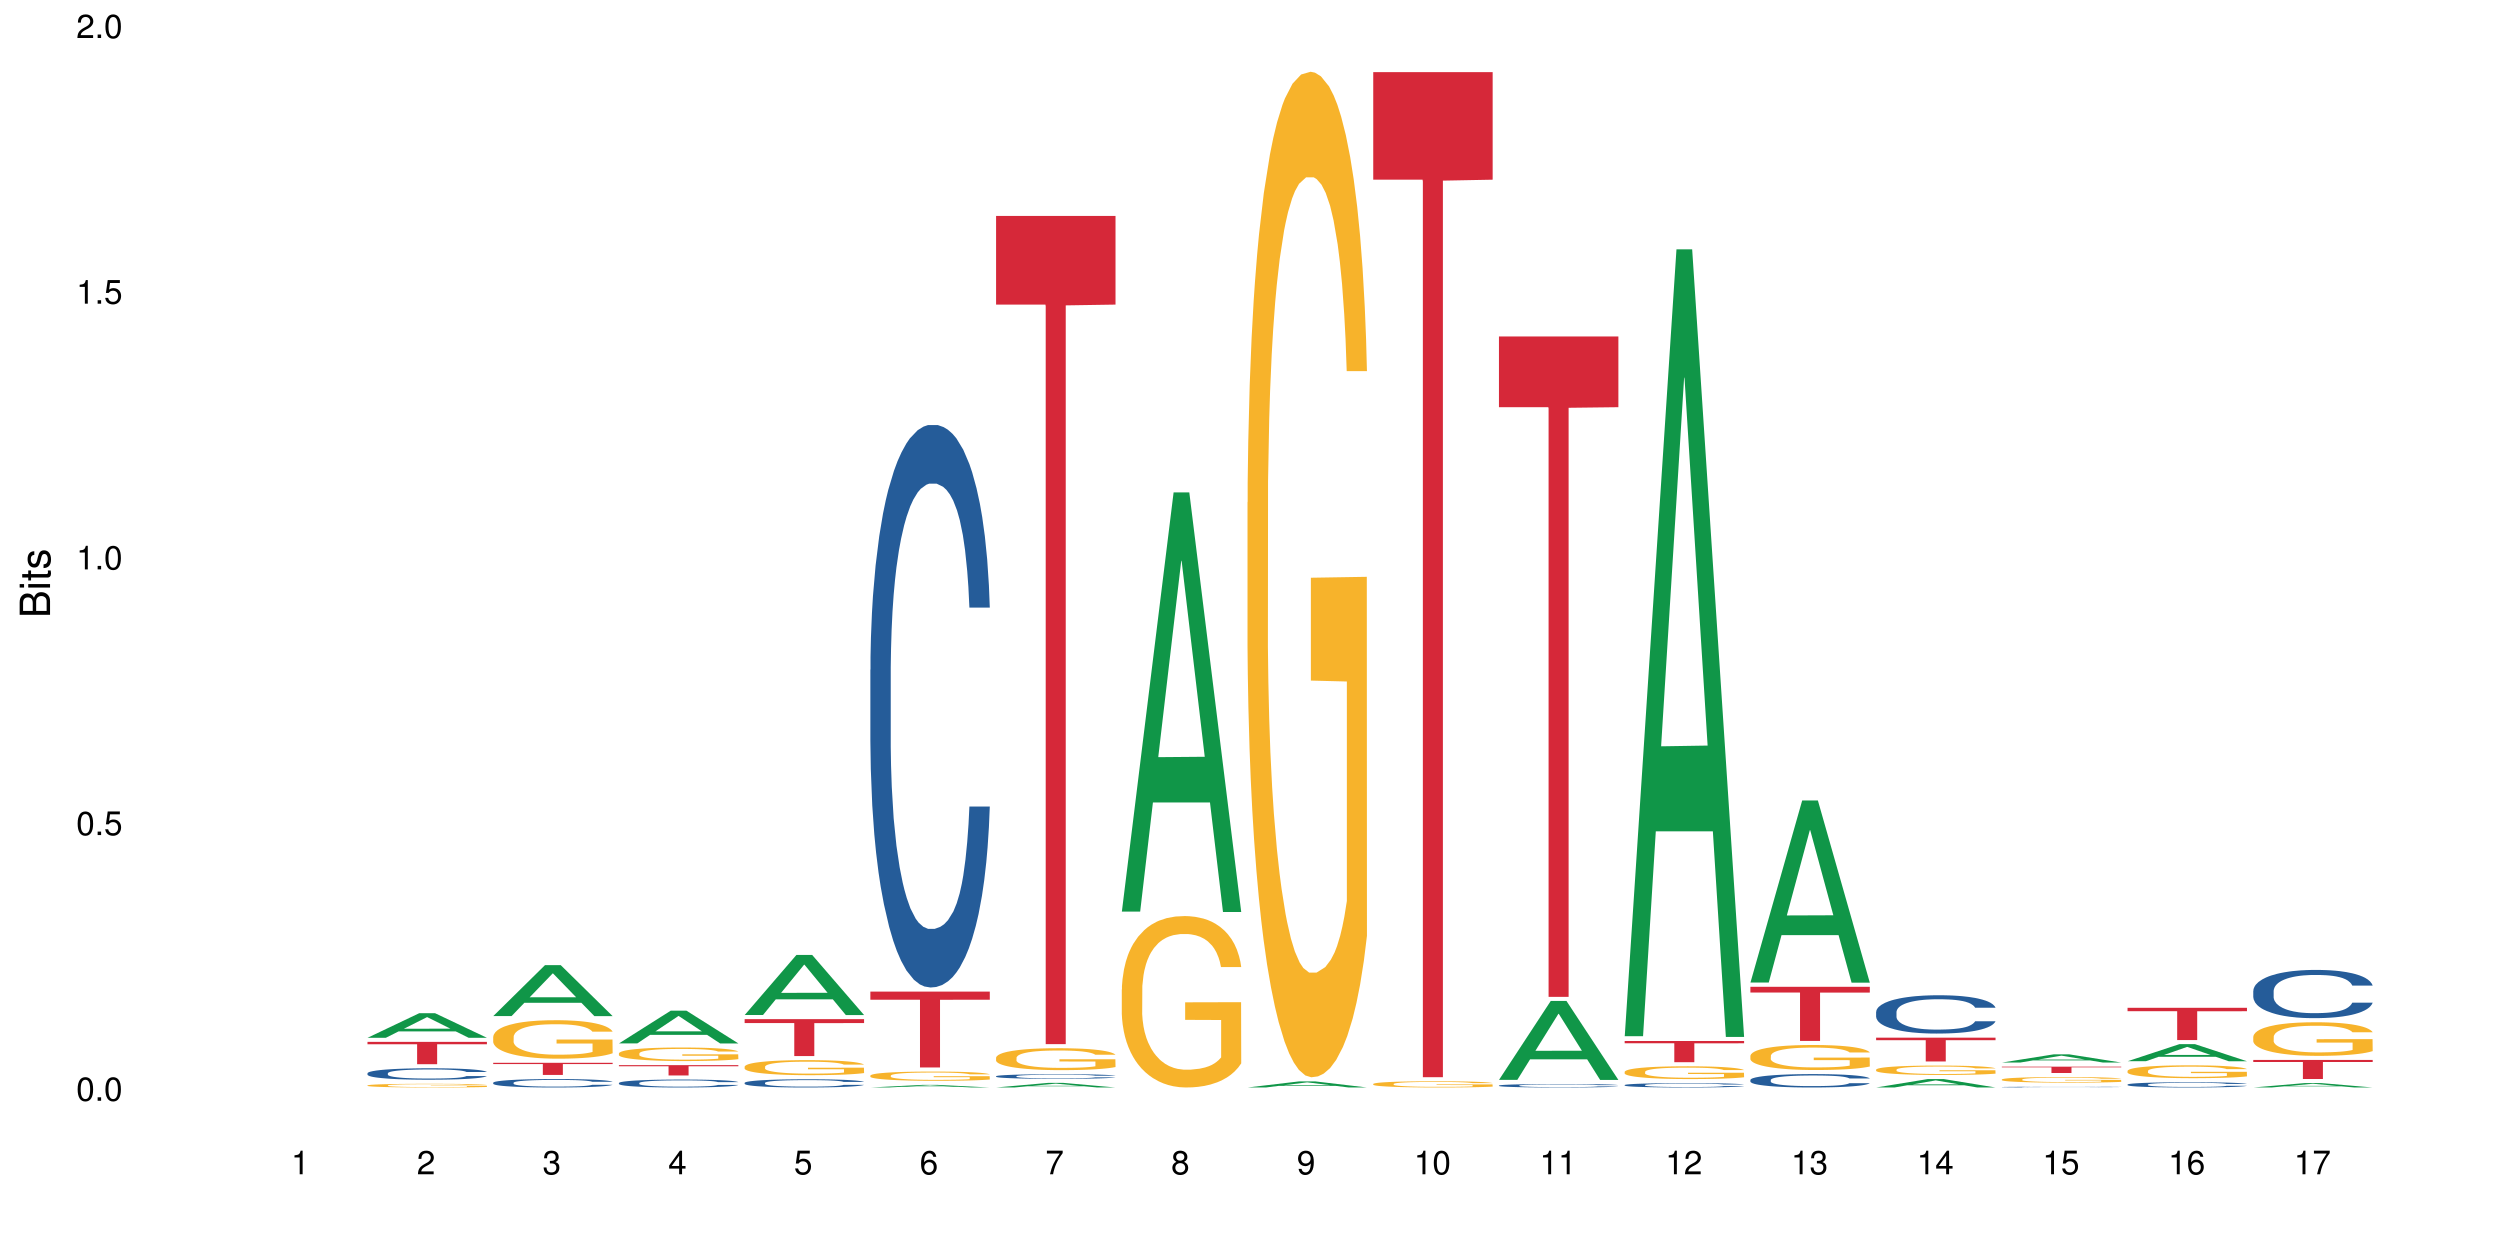 <?xml version="1.0" encoding="UTF-8"?>
<svg xmlns="http://www.w3.org/2000/svg" xmlns:xlink="http://www.w3.org/1999/xlink" width="720pt" height="360pt" viewBox="0 0 720 360" version="1.1">
<defs>
<g>
<symbol overflow="visible" id="glyph0-0">
<path style="stroke:none;" d=""/>
</symbol>
<symbol overflow="visible" id="glyph0-1">
<path style="stroke:none;" d="M 2.641 -6.797 C 2 -6.797 1.422 -6.531 1.078 -6.047 C 0.641 -5.453 0.406 -4.547 0.406 -3.297 C 0.406 -1 1.188 0.219 2.641 0.219 C 4.078 0.219 4.859 -1 4.859 -3.234 C 4.859 -4.562 4.656 -5.438 4.203 -6.047 C 3.844 -6.531 3.281 -6.797 2.641 -6.797 Z M 2.641 -6.047 C 3.547 -6.047 4 -5.125 4 -3.312 C 4 -1.375 3.562 -0.484 2.625 -0.484 C 1.734 -0.484 1.281 -1.422 1.281 -3.281 C 1.281 -5.141 1.734 -6.047 2.641 -6.047 Z M 2.641 -6.047 "/>
</symbol>
<symbol overflow="visible" id="glyph0-2">
<path style="stroke:none;" d="M 1.828 -1 L 0.828 -1 L 0.828 0 L 1.828 0 Z M 1.828 -1 "/>
</symbol>
<symbol overflow="visible" id="glyph0-3">
<path style="stroke:none;" d="M 4.562 -6.797 L 1.062 -6.797 L 0.547 -3.094 L 1.328 -3.094 C 1.719 -3.562 2.047 -3.734 2.578 -3.734 C 3.484 -3.734 4.062 -3.109 4.062 -2.094 C 4.062 -1.125 3.484 -0.531 2.578 -0.531 C 1.828 -0.531 1.375 -0.906 1.188 -1.672 L 0.328 -1.672 C 0.453 -1.109 0.547 -0.844 0.75 -0.594 C 1.125 -0.078 1.828 0.219 2.594 0.219 C 3.969 0.219 4.922 -0.781 4.922 -2.219 C 4.922 -3.562 4.031 -4.484 2.719 -4.484 C 2.25 -4.484 1.859 -4.359 1.469 -4.062 L 1.734 -5.969 L 4.562 -5.969 Z M 4.562 -6.797 "/>
</symbol>
<symbol overflow="visible" id="glyph0-4">
<path style="stroke:none;" d="M 2.484 -4.844 L 2.484 0 L 3.328 0 L 3.328 -6.797 L 2.766 -6.797 C 2.469 -5.75 2.281 -5.609 0.984 -5.453 L 0.984 -4.844 Z M 2.484 -4.844 "/>
</symbol>
<symbol overflow="visible" id="glyph0-5">
<path style="stroke:none;" d="M 4.859 -0.828 L 1.281 -0.828 C 1.359 -1.391 1.672 -1.75 2.5 -2.234 L 3.469 -2.75 C 4.406 -3.266 4.906 -3.969 4.906 -4.812 C 4.906 -5.375 4.672 -5.906 4.266 -6.266 C 3.859 -6.625 3.375 -6.797 2.719 -6.797 C 1.859 -6.797 1.219 -6.5 0.844 -5.922 C 0.609 -5.562 0.5 -5.125 0.484 -4.438 L 1.328 -4.438 C 1.359 -4.906 1.406 -5.188 1.531 -5.406 C 1.75 -5.812 2.188 -6.062 2.703 -6.062 C 3.469 -6.062 4.031 -5.516 4.031 -4.781 C 4.031 -4.25 3.719 -3.797 3.125 -3.438 L 2.234 -2.938 C 0.812 -2.141 0.406 -1.5 0.328 0 L 4.859 0 Z M 4.859 -0.828 "/>
</symbol>
<symbol overflow="visible" id="glyph0-6">
<path style="stroke:none;" d="M 2.125 -3.125 L 2.578 -3.125 C 3.516 -3.125 3.984 -2.703 3.984 -1.891 C 3.984 -1.031 3.469 -0.531 2.578 -0.531 C 1.656 -0.531 1.203 -0.984 1.156 -1.969 L 0.312 -1.969 C 0.344 -1.422 0.438 -1.078 0.609 -0.766 C 0.953 -0.109 1.625 0.219 2.547 0.219 C 3.953 0.219 4.859 -0.609 4.859 -1.906 C 4.859 -2.766 4.516 -3.25 3.703 -3.516 C 4.344 -3.766 4.656 -4.25 4.656 -4.938 C 4.656 -6.109 3.875 -6.797 2.578 -6.797 C 1.203 -6.797 0.484 -6.047 0.453 -4.609 L 1.297 -4.609 C 1.312 -5.016 1.344 -5.25 1.453 -5.453 C 1.641 -5.828 2.062 -6.062 2.594 -6.062 C 3.344 -6.062 3.797 -5.625 3.797 -4.906 C 3.797 -4.422 3.609 -4.141 3.25 -3.984 C 3.016 -3.891 2.719 -3.844 2.125 -3.844 Z M 2.125 -3.125 "/>
</symbol>
<symbol overflow="visible" id="glyph0-7">
<path style="stroke:none;" d="M 3.141 -1.625 L 3.141 0 L 3.984 0 L 3.984 -1.625 L 4.984 -1.625 L 4.984 -2.391 L 3.984 -2.391 L 3.984 -6.797 L 3.359 -6.797 L 0.266 -2.516 L 0.266 -1.625 Z M 3.141 -2.391 L 1 -2.391 L 3.141 -5.359 Z M 3.141 -2.391 "/>
</symbol>
<symbol overflow="visible" id="glyph0-8">
<path style="stroke:none;" d="M 4.781 -5.031 C 4.609 -6.141 3.891 -6.797 2.844 -6.797 C 2.094 -6.797 1.422 -6.438 1.031 -5.828 C 0.609 -5.172 0.406 -4.344 0.406 -3.094 C 0.406 -1.953 0.578 -1.234 0.984 -0.625 C 1.359 -0.078 1.953 0.219 2.703 0.219 C 3.984 0.219 4.922 -0.734 4.922 -2.078 C 4.922 -3.344 4.062 -4.234 2.844 -4.234 C 2.172 -4.234 1.641 -3.969 1.281 -3.469 C 1.281 -5.125 1.828 -6.047 2.797 -6.047 C 3.391 -6.047 3.797 -5.672 3.938 -5.031 Z M 2.734 -3.484 C 3.547 -3.484 4.062 -2.922 4.062 -2 C 4.062 -1.156 3.484 -0.531 2.703 -0.531 C 1.922 -0.531 1.328 -1.188 1.328 -2.047 C 1.328 -2.891 1.906 -3.484 2.734 -3.484 Z M 2.734 -3.484 "/>
</symbol>
<symbol overflow="visible" id="glyph0-9">
<path style="stroke:none;" d="M 4.984 -6.797 L 0.438 -6.797 L 0.438 -5.969 L 4.109 -5.969 C 2.5 -3.656 1.828 -2.234 1.328 0 L 2.219 0 C 2.594 -2.172 3.453 -4.047 4.984 -6.094 Z M 4.984 -6.797 "/>
</symbol>
<symbol overflow="visible" id="glyph0-10">
<path style="stroke:none;" d="M 3.75 -3.578 C 4.453 -4 4.688 -4.344 4.688 -4.984 C 4.688 -6.047 3.844 -6.797 2.641 -6.797 C 1.438 -6.797 0.594 -6.047 0.594 -4.984 C 0.594 -4.359 0.828 -4.016 1.516 -3.578 C 0.734 -3.203 0.359 -2.641 0.359 -1.891 C 0.359 -0.641 1.297 0.219 2.641 0.219 C 3.984 0.219 4.922 -0.641 4.922 -1.875 C 4.922 -2.641 4.531 -3.203 3.75 -3.578 Z M 2.641 -6.047 C 3.359 -6.047 3.812 -5.625 3.812 -4.969 C 3.812 -4.344 3.344 -3.922 2.641 -3.922 C 1.922 -3.922 1.453 -4.344 1.453 -4.984 C 1.453 -5.625 1.922 -6.047 2.641 -6.047 Z M 2.641 -3.203 C 3.484 -3.203 4.062 -2.672 4.062 -1.875 C 4.062 -1.062 3.484 -0.531 2.625 -0.531 C 1.797 -0.531 1.219 -1.078 1.219 -1.875 C 1.219 -2.672 1.797 -3.203 2.641 -3.203 Z M 2.641 -3.203 "/>
</symbol>
<symbol overflow="visible" id="glyph0-11">
<path style="stroke:none;" d="M 0.516 -1.547 C 0.672 -0.438 1.406 0.219 2.438 0.219 C 3.188 0.219 3.859 -0.141 4.266 -0.75 C 4.688 -1.406 4.891 -2.25 4.891 -3.484 C 4.891 -4.625 4.703 -5.359 4.312 -5.953 C 3.938 -6.5 3.344 -6.797 2.594 -6.797 C 1.297 -6.797 0.359 -5.844 0.359 -4.516 C 0.359 -3.25 1.234 -2.344 2.453 -2.344 C 3.094 -2.344 3.562 -2.578 4.016 -3.109 C 4 -1.453 3.469 -0.531 2.5 -0.531 C 1.906 -0.531 1.484 -0.906 1.359 -1.547 Z M 2.578 -6.062 C 3.375 -6.062 3.969 -5.406 3.969 -4.531 C 3.969 -3.688 3.375 -3.094 2.547 -3.094 C 1.734 -3.094 1.234 -3.672 1.234 -4.578 C 1.234 -5.438 1.797 -6.062 2.578 -6.062 Z M 2.578 -6.062 "/>
</symbol>
<symbol overflow="visible" id="glyph1-0">
<path style="stroke:none;" d=""/>
</symbol>
<symbol overflow="visible" id="glyph1-1">
<path style="stroke:none;" d="M 0 -0.953 L 0 -4.891 C 0 -5.719 -0.234 -6.344 -0.734 -6.797 C -1.188 -7.234 -1.812 -7.469 -2.5 -7.469 C -3.547 -7.469 -4.188 -7 -4.625 -5.875 C -4.984 -6.672 -5.641 -7.094 -6.531 -7.094 C -7.156 -7.094 -7.734 -6.859 -8.141 -6.391 C -8.562 -5.938 -8.75 -5.344 -8.75 -4.5 L -8.75 -0.953 Z M -4.984 -2.062 L -7.766 -2.062 L -7.766 -4.219 C -7.766 -4.844 -7.688 -5.203 -7.453 -5.5 C -7.219 -5.812 -6.859 -5.969 -6.375 -5.969 C -5.906 -5.969 -5.531 -5.812 -5.297 -5.5 C -5.062 -5.203 -4.984 -4.844 -4.984 -4.219 Z M -0.984 -2.062 L -4 -2.062 L -4 -4.781 C -4 -5.328 -3.859 -5.688 -3.578 -5.953 C -3.297 -6.219 -2.922 -6.359 -2.484 -6.359 C -2.062 -6.359 -1.688 -6.219 -1.406 -5.953 C -1.109 -5.688 -0.984 -5.328 -0.984 -4.781 Z M -0.984 -2.062 "/>
</symbol>
<symbol overflow="visible" id="glyph1-2">
<path style="stroke:none;" d="M -6.281 -1.797 L -6.281 -0.797 L 0 -0.797 L 0 -1.797 Z M -8.75 -1.797 L -8.75 -0.797 L -7.484 -0.797 L -7.484 -1.797 Z M -8.75 -1.797 "/>
</symbol>
<symbol overflow="visible" id="glyph1-3">
<path style="stroke:none;" d="M -6.281 -3.047 L -6.281 -2.016 L -8.016 -2.016 L -8.016 -1.016 L -6.281 -1.016 L -6.281 -0.172 L -5.469 -0.172 L -5.469 -1.016 L -0.719 -1.016 C -0.078 -1.016 0.281 -1.453 0.281 -2.234 C 0.281 -2.469 0.25 -2.719 0.188 -3.047 L -0.641 -3.047 C -0.609 -2.922 -0.594 -2.766 -0.594 -2.562 C -0.594 -2.141 -0.719 -2.016 -1.156 -2.016 L -5.469 -2.016 L -5.469 -3.047 Z M -6.281 -3.047 "/>
</symbol>
<symbol overflow="visible" id="glyph1-4">
<path style="stroke:none;" d="M -4.531 -5.25 C -5.766 -5.25 -6.469 -4.422 -6.469 -2.969 C -6.469 -1.516 -5.719 -0.562 -4.547 -0.562 C -3.562 -0.562 -3.094 -1.062 -2.734 -2.562 L -2.516 -3.484 C -2.344 -4.188 -2.094 -4.469 -1.625 -4.469 C -1.047 -4.469 -0.641 -3.875 -0.641 -3 C -0.641 -2.453 -0.797 -2 -1.062 -1.75 C -1.25 -1.594 -1.422 -1.531 -1.875 -1.469 L -1.875 -0.406 C -0.422 -0.453 0.281 -1.266 0.281 -2.922 C 0.281 -4.5 -0.5 -5.516 -1.719 -5.516 C -2.656 -5.516 -3.172 -4.984 -3.469 -3.734 L -3.703 -2.766 C -3.891 -1.953 -4.156 -1.609 -4.594 -1.609 C -5.172 -1.609 -5.547 -2.125 -5.547 -2.938 C -5.547 -3.75 -5.203 -4.172 -4.531 -4.203 Z M -4.531 -5.25 "/>
</symbol>
</g>
</defs>
<g id="surface61266">
<rect x="0" y="0" width="720" height="360" style="fill:rgb(100%,100%,100%);fill-opacity:1;stroke:none;"/>
<path style=" stroke:none;fill-rule:nonzero;fill:rgb(6.275%,58.824%,28.235%);fill-opacity:1;" d="M 105.836 298.883 L 105.871 298.875 L 120.758 291.793 L 125.277 291.793 L 140.234 298.887 L 134.977 298.887 L 131.23 297.035 L 114.805 297.035 L 111.129 298.883 L 105.836 298.883 L 116.383 296.27 L 129.723 296.262 L 123.07 292.949 L 122.996 292.945 L 122.926 292.965 L 116.348 296.262 L 116.383 296.27 Z M 105.836 298.883 "/>
<path style=" stroke:none;fill-rule:nonzero;fill:rgb(14.51%,36.078%,60%);fill-opacity:1;" d="M 105.836 309.098 L 105.879 309.094 L 105.879 309.023 L 106.004 308.91 L 106.297 308.762 L 106.59 308.664 L 107.348 308.488 L 108.395 308.316 L 109.484 308.184 L 110.281 308.105 L 110.996 308.043 L 112.633 307.934 L 113.68 307.875 L 114.812 307.824 L 116.195 307.773 L 117.203 307.742 L 119.469 307.695 L 121.148 307.672 L 122.449 307.664 L 125.258 307.664 L 126.938 307.676 L 128.152 307.691 L 129.496 307.715 L 130.629 307.742 L 132.598 307.809 L 134.359 307.895 L 135.156 307.941 L 136.414 308.035 L 137.379 308.125 L 138.051 308.203 L 138.809 308.316 L 139.477 308.449 L 139.98 308.605 L 140.234 308.734 L 134.359 308.734 L 134.066 308.613 L 133.73 308.52 L 133.102 308.395 L 132.473 308.309 L 131.59 308.223 L 130.793 308.164 L 129.703 308.105 L 128.738 308.07 L 127.734 308.043 L 126.77 308.027 L 124.922 308.008 L 122.781 308.008 L 121.984 308.012 L 120.352 308.039 L 119.469 308.059 L 118.211 308.102 L 117.328 308.141 L 116.281 308.199 L 115.566 308.25 L 114.688 308.328 L 114.059 308.398 L 113.344 308.5 L 112.926 308.574 L 112.547 308.656 L 112.211 308.758 L 111.961 308.863 L 111.793 308.973 L 111.707 309.082 L 111.707 309.551 L 111.793 309.66 L 112.004 309.785 L 112.547 309.969 L 113.344 310.129 L 114.27 310.254 L 115.148 310.344 L 115.652 310.387 L 116.324 310.438 L 117.371 310.496 L 118.883 310.555 L 119.762 310.582 L 121.105 310.605 L 122.488 310.617 L 124.336 310.617 L 125.973 310.605 L 127.062 310.59 L 128.195 310.566 L 129.746 310.516 L 130.711 310.465 L 131.551 310.41 L 132.18 310.352 L 132.598 310.305 L 133.227 310.211 L 133.73 310.109 L 134.109 310.004 L 134.359 309.898 L 140.234 309.898 L 139.98 310.02 L 139.605 310.137 L 139.227 310.227 L 138.641 310.332 L 137.969 310.426 L 137.004 310.531 L 136.207 310.598 L 135.156 310.676 L 134.191 310.73 L 133.145 310.781 L 131.59 310.844 L 130.586 310.871 L 129.496 310.898 L 128.195 310.926 L 126.559 310.945 L 124.797 310.957 L 123.16 310.961 L 121.398 310.953 L 120.098 310.941 L 118.379 310.914 L 116.238 310.859 L 114.688 310.805 L 113.469 310.746 L 112.422 310.688 L 111.246 310.605 L 109.738 310.473 L 108.816 310.371 L 108.184 310.285 L 107.473 310.168 L 106.969 310.062 L 106.383 309.895 L 105.961 309.68 L 105.836 309.516 Z M 105.836 309.098 "/>
<path style=" stroke:none;fill-rule:nonzero;fill:rgb(96.863%,70.196%,16.863%);fill-opacity:1;" d="M 105.836 312.59 L 105.879 312.59 L 105.879 312.57 L 106.047 312.527 L 106.465 312.465 L 107.012 312.414 L 107.598 312.379 L 107.977 312.355 L 108.605 312.328 L 109.148 312.305 L 110.535 312.262 L 112.297 312.223 L 113.262 312.203 L 114.352 312.188 L 115.902 312.172 L 116.617 312.164 L 118.797 312.148 L 121.273 312.137 L 125.258 312.137 L 126.977 312.141 L 129.328 312.152 L 130.668 312.16 L 131.719 312.172 L 132.809 312.184 L 134.152 312.203 L 135.41 312.227 L 136.414 312.25 L 137.422 312.277 L 138.262 312.309 L 138.973 312.344 L 139.605 312.383 L 139.98 312.418 L 140.234 312.449 L 134.402 312.449 L 134.066 312.418 L 133.688 312.391 L 133.059 312.359 L 132.43 312.336 L 131.801 312.316 L 130.629 312.293 L 129.621 312.277 L 128.363 312.262 L 127.145 312.254 L 125.762 312.25 L 124.922 312.246 L 122.699 312.246 L 120.688 312.254 L 119.512 312.262 L 118.672 312.27 L 117.496 312.285 L 116.785 312.293 L 116.363 312.301 L 115.105 312.332 L 114.27 312.359 L 113.805 312.379 L 113.219 312.406 L 112.801 312.434 L 112.34 312.473 L 112.086 312.5 L 111.75 312.566 L 111.707 312.742 L 111.836 312.777 L 112.086 312.816 L 112.422 312.852 L 112.926 312.891 L 113.43 312.918 L 114.309 312.957 L 115.066 312.98 L 115.652 312.996 L 116.785 313.023 L 117.246 313.031 L 118.336 313.051 L 119.469 313.062 L 120.852 313.074 L 121.902 313.082 L 123.578 313.086 L 125.719 313.086 L 128.234 313.078 L 129.828 313.07 L 130.922 313.062 L 131.633 313.059 L 132.516 313.047 L 133.145 313.035 L 133.73 313.027 L 134.445 313.012 L 134.445 312.777 L 124.082 312.777 L 124.082 312.668 L 140.191 312.668 L 140.234 313.047 L 139.352 313.074 L 138.262 313.098 L 137.211 313.117 L 136.121 313.133 L 134.57 313.152 L 133.312 313.164 L 131.383 313.176 L 129.621 313.188 L 127.773 313.191 L 126.137 313.195 L 122.488 313.195 L 120.645 313.188 L 119.176 313.18 L 117.832 313.172 L 116.492 313.156 L 114.812 313.137 L 113.723 313.121 L 112.59 313.102 L 111.457 313.078 L 110.449 313.051 L 109.781 313.031 L 109.109 313.008 L 108.395 312.977 L 107.723 312.945 L 107.219 312.914 L 106.758 312.883 L 106.422 312.848 L 106.09 312.805 L 105.922 312.77 L 105.836 312.742 Z M 105.836 312.59 "/>
<path style=" stroke:none;fill-rule:nonzero;fill:rgb(83.922%,15.686%,22.353%);fill-opacity:1;" d="M 105.836 300.062 L 140.234 300.062 L 140.234 300.75 L 125.898 300.758 L 125.898 306.488 L 120.129 306.488 L 120.129 300.762 L 120.047 300.75 L 105.836 300.75 Z M 105.836 300.062 "/>
<path style=" stroke:none;fill-rule:nonzero;fill:rgb(6.275%,58.824%,28.235%);fill-opacity:1;" d="M 142.043 292.629 L 142.078 292.617 L 156.965 277.953 L 161.484 277.953 L 176.441 292.645 L 171.184 292.645 L 167.438 288.809 L 151.012 288.809 L 147.336 292.629 L 142.043 292.629 L 152.59 287.223 L 165.93 287.211 L 159.277 280.355 L 159.203 280.34 L 159.133 280.383 L 152.555 287.211 L 152.59 287.223 Z M 142.043 292.629 "/>
<path style=" stroke:none;fill-rule:nonzero;fill:rgb(14.51%,36.078%,60%);fill-opacity:1;" d="M 142.043 311.824 L 142.086 311.82 L 142.086 311.766 L 142.211 311.684 L 142.504 311.574 L 142.797 311.504 L 143.555 311.371 L 144.602 311.246 L 145.691 311.148 L 146.488 311.09 L 147.203 311.047 L 148.84 310.961 L 149.887 310.922 L 151.02 310.883 L 152.402 310.844 L 153.41 310.824 L 155.676 310.789 L 157.355 310.773 L 158.652 310.766 L 161.465 310.766 L 163.145 310.773 L 164.359 310.785 L 165.703 310.805 L 166.832 310.824 L 168.805 310.871 L 170.566 310.934 L 171.363 310.969 L 172.621 311.039 L 173.586 311.105 L 174.258 311.164 L 175.012 311.246 L 175.684 311.344 L 176.188 311.457 L 176.441 311.555 L 170.566 311.555 L 170.273 311.465 L 169.938 311.395 L 169.309 311.305 L 168.68 311.242 L 167.797 311.176 L 167 311.133 L 165.91 311.09 L 164.945 311.066 L 163.941 311.047 L 162.977 311.031 L 161.129 311.02 L 158.988 311.02 L 158.191 311.023 L 156.559 311.039 L 155.676 311.055 L 154.418 311.086 L 153.535 311.117 L 152.488 311.16 L 151.773 311.199 L 150.895 311.258 L 150.266 311.309 L 149.551 311.379 L 149.133 311.438 L 148.754 311.5 L 148.418 311.57 L 148.168 311.648 L 148 311.73 L 147.914 311.812 L 147.914 312.156 L 148 312.234 L 148.211 312.328 L 148.754 312.465 L 149.551 312.582 L 150.473 312.676 L 151.355 312.742 L 151.859 312.773 L 152.531 312.809 L 153.578 312.855 L 155.09 312.898 L 155.969 312.914 L 157.312 312.934 L 158.695 312.941 L 160.543 312.941 L 162.18 312.934 L 163.27 312.922 L 164.402 312.906 L 165.953 312.867 L 166.918 312.832 L 167.758 312.789 L 168.387 312.746 L 168.805 312.711 L 169.434 312.641 L 169.938 312.566 L 170.316 312.488 L 170.566 312.414 L 176.441 312.414 L 176.188 312.504 L 175.812 312.59 L 175.434 312.652 L 174.848 312.73 L 174.176 312.801 L 173.211 312.879 L 172.414 312.93 L 171.363 312.984 L 170.398 313.027 L 169.352 313.066 L 167.797 313.109 L 166.793 313.133 L 165.703 313.152 L 164.402 313.168 L 162.766 313.184 L 161.004 313.195 L 159.367 313.195 L 157.605 313.191 L 156.305 313.184 L 154.586 313.164 L 152.445 313.121 L 150.895 313.082 L 149.676 313.039 L 148.629 312.992 L 147.453 312.934 L 145.945 312.836 L 145.02 312.762 L 144.391 312.699 L 143.68 312.613 L 143.176 312.535 L 142.59 312.41 L 142.168 312.25 L 142.043 312.129 Z M 142.043 311.824 "/>
<path style=" stroke:none;fill-rule:nonzero;fill:rgb(96.863%,70.196%,16.863%);fill-opacity:1;" d="M 142.043 298.566 L 142.086 298.555 L 142.086 298.352 L 142.254 297.898 L 142.672 297.27 L 143.219 296.754 L 143.805 296.348 L 144.184 296.137 L 144.812 295.832 L 145.355 295.609 L 146.742 295.156 L 148.504 294.73 L 149.469 294.547 L 150.559 294.375 L 152.109 294.184 L 152.824 294.113 L 155.004 293.949 L 157.48 293.848 L 160.207 293.82 L 161.465 293.828 L 163.184 293.867 L 165.535 293.98 L 166.875 294.082 L 167.926 294.184 L 169.016 294.316 L 170.359 294.516 L 171.617 294.762 L 172.621 295.004 L 173.629 295.305 L 174.469 295.629 L 175.18 295.984 L 175.812 296.41 L 176.188 296.766 L 176.441 297.117 L 170.609 297.117 L 170.273 296.766 L 169.895 296.492 L 169.266 296.156 L 168.637 295.914 L 168.008 295.723 L 166.832 295.457 L 165.828 295.297 L 164.57 295.156 L 163.352 295.062 L 161.969 295.004 L 161.129 294.984 L 158.906 294.984 L 156.891 295.055 L 155.719 295.133 L 154.879 295.215 L 153.703 295.367 L 152.992 295.488 L 152.57 295.57 L 151.312 295.883 L 150.473 296.168 L 150.012 296.359 L 149.426 296.664 L 149.008 296.938 L 148.547 297.34 L 148.293 297.645 L 147.957 298.332 L 147.914 300.156 L 148.043 300.539 L 148.293 300.953 L 148.629 301.32 L 149.133 301.703 L 149.637 301.996 L 150.516 302.391 L 151.273 302.656 L 151.859 302.828 L 152.992 303.102 L 153.453 303.191 L 154.543 303.375 L 155.676 303.516 L 157.059 303.637 L 158.109 303.699 L 159.785 303.75 L 161.926 303.75 L 164.441 303.688 L 166.035 303.605 L 167.129 303.527 L 167.84 303.457 L 168.723 303.344 L 169.352 303.242 L 169.938 303.133 L 170.652 302.961 L 170.652 300.539 L 160.289 300.531 L 160.289 299.395 L 176.398 299.387 L 176.441 303.344 L 175.559 303.617 L 174.469 303.879 L 173.418 304.082 L 172.328 304.254 L 170.777 304.449 L 169.52 304.57 L 167.59 304.711 L 165.828 304.801 L 163.98 304.863 L 162.344 304.895 L 160.418 304.902 L 158.695 304.883 L 156.852 304.82 L 155.383 304.742 L 154.039 304.641 L 152.699 304.508 L 151.02 304.297 L 149.93 304.125 L 148.797 303.91 L 147.664 303.656 L 146.656 303.383 L 145.984 303.172 L 145.316 302.93 L 144.602 302.625 L 143.93 302.281 L 143.426 301.969 L 142.965 301.613 L 142.629 301.277 L 142.293 300.824 L 142.129 300.457 L 142.043 300.145 Z M 142.043 298.566 "/>
<path style=" stroke:none;fill-rule:nonzero;fill:rgb(83.922%,15.686%,22.353%);fill-opacity:1;" d="M 142.043 306.078 L 176.441 306.078 L 176.441 306.453 L 162.105 306.457 L 162.105 309.59 L 156.336 309.59 L 156.336 306.461 L 156.254 306.453 L 142.043 306.453 Z M 142.043 306.078 "/>
<path style=" stroke:none;fill-rule:nonzero;fill:rgb(6.275%,58.824%,28.235%);fill-opacity:1;" d="M 178.25 300.5 L 178.285 300.492 L 193.172 291.074 L 197.691 291.074 L 212.648 300.512 L 207.391 300.512 L 203.645 298.047 L 187.219 298.047 L 183.543 300.5 L 178.25 300.5 L 188.797 297.027 L 202.137 297.02 L 195.484 292.617 L 195.41 292.609 L 195.34 292.637 L 188.762 297.02 L 188.797 297.027 Z M 178.25 300.5 "/>
<path style=" stroke:none;fill-rule:nonzero;fill:rgb(14.51%,36.078%,60%);fill-opacity:1;" d="M 178.25 311.906 L 178.293 311.902 L 178.293 311.852 L 178.418 311.773 L 178.711 311.672 L 179.004 311.605 L 179.762 311.48 L 180.809 311.363 L 181.898 311.27 L 182.695 311.215 L 183.41 311.176 L 185.047 311.098 L 186.094 311.059 L 187.227 311.023 L 188.609 310.984 L 189.617 310.965 L 191.883 310.934 L 193.562 310.918 L 194.859 310.91 L 197.672 310.91 L 199.348 310.918 L 200.566 310.93 L 201.91 310.945 L 203.039 310.965 L 205.012 311.012 L 206.773 311.07 L 207.57 311.102 L 208.828 311.168 L 209.793 311.23 L 210.465 311.285 L 211.219 311.363 L 211.891 311.457 L 212.395 311.562 L 212.648 311.652 L 206.773 311.652 L 206.48 311.57 L 206.145 311.504 L 205.516 311.418 L 204.887 311.359 L 204.004 311.297 L 203.207 311.258 L 202.117 311.219 L 201.152 311.191 L 200.148 311.176 L 199.184 311.16 L 197.336 311.148 L 195.195 311.148 L 194.398 311.152 L 192.766 311.172 L 191.883 311.184 L 190.625 311.215 L 189.742 311.242 L 188.695 311.281 L 187.98 311.316 L 187.102 311.371 L 186.473 311.422 L 185.758 311.488 L 185.34 311.543 L 184.961 311.602 L 184.625 311.668 L 184.375 311.742 L 184.207 311.82 L 184.121 311.895 L 184.121 312.219 L 184.207 312.293 L 184.418 312.383 L 184.961 312.508 L 185.758 312.621 L 186.68 312.707 L 187.562 312.77 L 188.066 312.801 L 188.738 312.832 L 189.785 312.875 L 191.297 312.914 L 192.176 312.934 L 193.52 312.949 L 194.902 312.957 L 196.75 312.957 L 198.387 312.949 L 199.477 312.938 L 200.609 312.922 L 202.16 312.887 L 203.125 312.852 L 203.965 312.812 L 204.594 312.773 L 205.012 312.742 L 205.641 312.676 L 206.145 312.605 L 206.523 312.531 L 206.773 312.461 L 212.648 312.461 L 212.395 312.543 L 212.016 312.625 L 211.641 312.688 L 211.055 312.758 L 210.383 312.824 L 209.418 312.898 L 208.621 312.945 L 207.57 312.996 L 206.605 313.035 L 205.559 313.074 L 204.004 313.113 L 203 313.137 L 201.91 313.152 L 200.609 313.172 L 198.973 313.184 L 197.211 313.195 L 195.574 313.195 L 193.812 313.191 L 192.512 313.184 L 190.793 313.164 L 188.652 313.125 L 187.102 313.086 L 185.883 313.047 L 184.836 313.004 L 183.66 312.949 L 182.152 312.859 L 181.227 312.785 L 180.598 312.727 L 179.887 312.648 L 179.383 312.574 L 178.797 312.457 L 178.375 312.309 L 178.25 312.191 Z M 178.25 311.906 "/>
<path style=" stroke:none;fill-rule:nonzero;fill:rgb(96.863%,70.196%,16.863%);fill-opacity:1;" d="M 178.25 303.355 L 178.293 303.352 L 178.293 303.281 L 178.461 303.121 L 178.879 302.898 L 179.426 302.719 L 180.012 302.574 L 180.391 302.5 L 181.02 302.395 L 181.562 302.316 L 182.949 302.156 L 184.711 302.008 L 185.676 301.941 L 186.766 301.883 L 188.316 301.812 L 189.031 301.789 L 191.211 301.73 L 193.688 301.695 L 196.414 301.684 L 197.672 301.688 L 199.391 301.703 L 201.742 301.742 L 203.082 301.777 L 204.133 301.812 L 205.223 301.859 L 206.562 301.93 L 207.824 302.016 L 208.828 302.102 L 209.836 302.207 L 210.676 302.324 L 211.387 302.449 L 212.016 302.598 L 212.395 302.723 L 212.648 302.848 L 206.816 302.848 L 206.48 302.723 L 206.102 302.625 L 205.473 302.508 L 204.844 302.422 L 204.215 302.355 L 203.039 302.262 L 202.035 302.207 L 200.777 302.156 L 199.559 302.125 L 198.176 302.102 L 197.336 302.094 L 195.113 302.094 L 193.098 302.121 L 191.926 302.148 L 191.086 302.176 L 189.91 302.23 L 189.199 302.273 L 188.777 302.301 L 187.52 302.41 L 186.68 302.512 L 186.219 302.578 L 185.633 302.688 L 185.215 302.781 L 184.754 302.926 L 184.5 303.031 L 184.164 303.273 L 184.121 303.914 L 184.25 304.051 L 184.5 304.195 L 184.836 304.324 L 185.34 304.461 L 185.844 304.562 L 186.723 304.703 L 187.48 304.793 L 188.066 304.855 L 189.199 304.949 L 189.66 304.984 L 190.75 305.047 L 191.883 305.098 L 193.266 305.141 L 194.316 305.16 L 195.992 305.18 L 198.133 305.18 L 200.648 305.156 L 202.242 305.129 L 203.336 305.102 L 204.047 305.074 L 204.93 305.035 L 205.559 305 L 206.145 304.961 L 206.859 304.902 L 206.859 304.051 L 196.496 304.047 L 196.496 303.648 L 212.605 303.645 L 212.648 305.035 L 211.766 305.133 L 210.676 305.227 L 209.625 305.297 L 208.535 305.355 L 206.984 305.426 L 205.727 305.469 L 203.797 305.516 L 202.035 305.551 L 200.188 305.57 L 198.551 305.582 L 196.621 305.586 L 194.902 305.578 L 193.059 305.555 L 191.59 305.527 L 190.246 305.492 L 188.906 305.445 L 187.227 305.371 L 186.137 305.309 L 185.004 305.234 L 183.871 305.148 L 182.863 305.051 L 182.191 304.977 L 181.523 304.891 L 180.809 304.785 L 180.137 304.664 L 179.633 304.551 L 179.172 304.426 L 178.836 304.309 L 178.5 304.148 L 178.336 304.02 L 178.25 303.91 Z M 178.25 303.355 "/>
<path style=" stroke:none;fill-rule:nonzero;fill:rgb(83.922%,15.686%,22.353%);fill-opacity:1;" d="M 178.25 306.758 L 212.648 306.758 L 212.648 307.078 L 198.312 307.082 L 198.312 309.734 L 192.543 309.734 L 192.543 307.082 L 192.461 307.078 L 178.25 307.078 Z M 178.25 306.758 "/>
<path style=" stroke:none;fill-rule:nonzero;fill:rgb(6.275%,58.824%,28.235%);fill-opacity:1;" d="M 214.457 292.32 L 214.492 292.305 L 229.379 275.012 L 233.898 275.012 L 248.855 292.336 L 243.598 292.336 L 239.852 287.812 L 223.422 287.812 L 219.75 292.32 L 214.457 292.32 L 225.004 285.941 L 238.344 285.926 L 231.691 277.84 L 231.617 277.824 L 231.547 277.875 L 224.969 285.926 L 225.004 285.941 Z M 214.457 292.32 "/>
<path style=" stroke:none;fill-rule:nonzero;fill:rgb(14.51%,36.078%,60%);fill-opacity:1;" d="M 214.457 311.859 L 214.5 311.855 L 214.5 311.805 L 214.625 311.723 L 214.918 311.617 L 215.211 311.547 L 215.969 311.418 L 217.016 311.297 L 218.105 311.199 L 218.902 311.145 L 219.617 311.102 L 221.254 311.02 L 222.301 310.98 L 223.434 310.941 L 224.816 310.906 L 225.824 310.883 L 228.09 310.852 L 229.77 310.836 L 231.066 310.828 L 233.879 310.828 L 235.555 310.836 L 236.773 310.848 L 238.117 310.863 L 239.246 310.883 L 241.219 310.934 L 242.98 310.992 L 243.777 311.027 L 245.035 311.094 L 246 311.16 L 246.672 311.215 L 247.426 311.297 L 248.098 311.395 L 248.602 311.504 L 248.855 311.598 L 242.98 311.598 L 242.688 311.512 L 242.352 311.441 L 241.723 311.355 L 241.094 311.293 L 240.211 311.23 L 239.414 311.188 L 238.324 311.145 L 237.359 311.121 L 236.352 311.102 L 235.391 311.09 L 233.543 311.074 L 231.402 311.074 L 230.605 311.078 L 228.973 311.098 L 228.09 311.113 L 226.832 311.141 L 225.949 311.172 L 224.902 311.215 L 224.188 311.25 L 223.309 311.305 L 222.68 311.355 L 221.965 311.43 L 221.547 311.48 L 221.168 311.543 L 220.832 311.613 L 220.582 311.691 L 220.414 311.77 L 220.328 311.848 L 220.328 312.184 L 220.414 312.262 L 220.625 312.352 L 221.168 312.484 L 221.965 312.598 L 222.887 312.688 L 223.77 312.754 L 224.273 312.785 L 224.945 312.82 L 225.992 312.863 L 227.504 312.906 L 228.383 312.922 L 229.727 312.941 L 231.109 312.949 L 232.957 312.949 L 234.59 312.941 L 235.684 312.93 L 236.816 312.914 L 238.367 312.875 L 239.332 312.84 L 240.172 312.801 L 240.801 312.758 L 241.219 312.723 L 241.848 312.656 L 242.352 312.582 L 242.73 312.508 L 242.98 312.434 L 248.855 312.434 L 248.602 312.52 L 248.223 312.605 L 247.848 312.668 L 247.258 312.742 L 246.59 312.812 L 245.625 312.887 L 244.828 312.938 L 243.777 312.992 L 242.812 313.031 L 241.766 313.066 L 240.211 313.113 L 239.207 313.133 L 238.117 313.152 L 236.816 313.168 L 235.18 313.184 L 233.418 313.195 L 231.781 313.195 L 230.02 313.191 L 228.719 313.184 L 227 313.164 L 224.859 313.125 L 223.309 313.082 L 222.09 313.043 L 221.043 313 L 219.867 312.941 L 218.359 312.844 L 217.434 312.773 L 216.805 312.711 L 216.094 312.625 L 215.59 312.551 L 215.004 312.43 L 214.582 312.277 L 214.457 312.156 Z M 214.457 311.859 "/>
<path style=" stroke:none;fill-rule:nonzero;fill:rgb(96.863%,70.196%,16.863%);fill-opacity:1;" d="M 214.457 307.176 L 214.5 307.172 L 214.5 307.09 L 214.668 306.914 L 215.086 306.668 L 215.633 306.465 L 216.219 306.309 L 216.598 306.227 L 217.227 306.105 L 217.77 306.02 L 219.156 305.84 L 220.918 305.676 L 221.883 305.602 L 222.973 305.535 L 224.523 305.461 L 225.238 305.434 L 227.418 305.371 L 229.895 305.328 L 232.621 305.316 L 233.879 305.32 L 235.598 305.336 L 237.949 305.383 L 239.289 305.422 L 240.34 305.461 L 241.43 305.512 L 242.77 305.59 L 244.031 305.688 L 245.035 305.781 L 246.043 305.898 L 246.883 306.027 L 247.594 306.164 L 248.223 306.332 L 248.602 306.469 L 248.855 306.609 L 243.023 306.609 L 242.688 306.469 L 242.309 306.363 L 241.68 306.234 L 241.051 306.137 L 240.422 306.062 L 239.246 305.961 L 238.242 305.895 L 236.984 305.84 L 235.766 305.805 L 234.383 305.781 L 233.543 305.773 L 231.32 305.773 L 229.305 305.801 L 228.133 305.832 L 227.293 305.863 L 226.117 305.922 L 225.406 305.973 L 224.984 306.004 L 223.727 306.125 L 222.887 306.238 L 222.426 306.312 L 221.84 306.43 L 221.422 306.539 L 220.957 306.695 L 220.707 306.816 L 220.371 307.082 L 220.328 307.797 L 220.457 307.945 L 220.707 308.109 L 221.043 308.25 L 221.547 308.402 L 222.051 308.516 L 222.93 308.672 L 223.684 308.773 L 224.273 308.844 L 225.406 308.949 L 225.867 308.984 L 226.957 309.055 L 228.09 309.109 L 229.473 309.16 L 230.523 309.184 L 232.199 309.203 L 234.34 309.203 L 236.855 309.18 L 238.449 309.148 L 239.543 309.113 L 240.254 309.086 L 241.137 309.043 L 241.766 309.004 L 242.352 308.961 L 243.066 308.895 L 243.066 307.945 L 232.703 307.941 L 232.703 307.5 L 248.812 307.496 L 248.855 309.043 L 247.973 309.152 L 246.883 309.254 L 245.832 309.332 L 244.742 309.398 L 243.191 309.477 L 241.934 309.523 L 240.004 309.578 L 238.242 309.613 L 236.395 309.637 L 234.758 309.648 L 232.828 309.652 L 231.109 309.645 L 229.266 309.621 L 227.797 309.59 L 226.453 309.551 L 225.113 309.5 L 223.434 309.414 L 222.344 309.348 L 221.211 309.266 L 220.078 309.168 L 219.07 309.059 L 218.398 308.977 L 217.73 308.883 L 217.016 308.762 L 216.344 308.629 L 215.84 308.504 L 215.379 308.367 L 215.043 308.234 L 214.707 308.059 L 214.539 307.914 L 214.457 307.793 Z M 214.457 307.176 "/>
<path style=" stroke:none;fill-rule:nonzero;fill:rgb(83.922%,15.686%,22.353%);fill-opacity:1;" d="M 214.457 293.512 L 248.855 293.512 L 248.855 294.648 L 234.52 294.66 L 234.52 304.145 L 228.75 304.145 L 228.75 294.668 L 228.668 294.648 L 214.457 294.648 Z M 214.457 293.512 "/>
<path style=" stroke:none;fill-rule:nonzero;fill:rgb(6.275%,58.824%,28.235%);fill-opacity:1;" d="M 250.664 313.195 L 250.699 313.195 L 265.582 312.449 L 270.105 312.449 L 285.062 313.195 L 279.805 313.195 L 276.059 313 L 259.629 313 L 255.957 313.195 L 250.664 313.195 L 261.211 312.922 L 274.551 312.922 L 267.898 312.574 L 267.824 312.57 L 267.754 312.574 L 261.176 312.922 L 261.211 312.922 Z M 250.664 313.195 "/>
<path style=" stroke:none;fill-rule:nonzero;fill:rgb(14.51%,36.078%,60%);fill-opacity:1;" d="M 250.664 192.895 L 250.707 192.746 L 250.707 189.195 L 250.832 183.566 L 251.125 176.461 L 251.418 171.574 L 252.176 162.836 L 253.223 154.398 L 254.312 147.883 L 255.109 144.031 L 255.824 141.07 L 257.461 135.594 L 258.508 132.777 L 259.641 130.262 L 261.023 127.746 L 262.031 126.266 L 264.297 123.895 L 265.977 122.859 L 267.273 122.414 L 270.086 122.414 L 271.762 123.008 L 272.98 123.746 L 274.32 124.93 L 275.453 126.266 L 277.426 129.523 L 279.188 133.668 L 279.984 136.035 L 281.242 140.625 L 282.207 145.07 L 282.879 148.918 L 283.633 154.398 L 284.305 161.059 L 284.809 168.613 L 285.062 174.98 L 279.188 174.98 L 278.895 169.055 L 278.559 164.465 L 277.93 158.395 L 277.301 154.102 L 276.418 149.809 L 275.621 146.992 L 274.531 144.18 L 273.566 142.402 L 272.559 141.07 L 271.594 140.184 L 269.75 139.293 L 267.609 139.293 L 266.812 139.59 L 265.18 140.773 L 264.297 141.812 L 263.039 143.883 L 262.156 145.809 L 261.109 148.77 L 260.395 151.289 L 259.516 155.137 L 258.887 158.543 L 258.172 163.43 L 257.754 167.133 L 257.375 171.277 L 257.039 176.164 L 256.789 181.348 L 256.621 186.824 L 256.535 192.156 L 256.535 215.105 L 256.621 220.438 L 256.832 226.656 L 257.375 235.688 L 258.172 243.535 L 259.094 249.754 L 259.977 254.195 L 260.48 256.27 L 261.152 258.637 L 262.199 261.602 L 263.711 264.562 L 264.59 265.746 L 265.934 266.93 L 267.316 267.523 L 269.164 267.523 L 270.797 266.93 L 271.891 266.191 L 273.023 265.004 L 274.574 262.488 L 275.539 260.117 L 276.379 257.305 L 277.008 254.492 L 277.426 252.125 L 278.055 247.531 L 278.559 242.5 L 278.938 237.316 L 279.188 232.281 L 285.062 232.281 L 284.809 238.203 L 284.43 243.98 L 284.055 248.273 L 283.465 253.457 L 282.797 258.047 L 281.832 263.227 L 281.035 266.633 L 279.984 270.336 L 279.02 273.148 L 277.973 275.668 L 276.418 278.629 L 275.414 280.109 L 274.32 281.441 L 273.023 282.625 L 271.387 283.66 L 269.625 284.254 L 267.988 284.402 L 266.227 284.105 L 264.926 283.516 L 263.207 282.18 L 261.066 279.516 L 259.516 276.703 L 258.297 273.891 L 257.25 270.93 L 256.074 266.93 L 254.566 260.414 L 253.641 255.379 L 253.012 251.234 L 252.301 245.461 L 251.797 240.277 L 251.211 231.984 L 250.789 221.473 L 250.664 213.328 Z M 250.664 192.895 "/>
<path style=" stroke:none;fill-rule:nonzero;fill:rgb(96.863%,70.196%,16.863%);fill-opacity:1;" d="M 250.664 309.754 L 250.707 309.75 L 250.707 309.703 L 250.875 309.594 L 251.293 309.441 L 251.84 309.316 L 252.426 309.219 L 252.805 309.168 L 253.434 309.098 L 253.977 309.043 L 255.363 308.934 L 257.125 308.832 L 258.09 308.789 L 259.18 308.746 L 260.73 308.699 L 261.445 308.684 L 263.625 308.645 L 266.102 308.621 L 268.828 308.613 L 270.086 308.613 L 271.805 308.625 L 274.156 308.652 L 275.496 308.676 L 276.547 308.699 L 277.637 308.73 L 278.977 308.781 L 280.238 308.84 L 281.242 308.898 L 282.25 308.969 L 283.09 309.047 L 283.801 309.133 L 284.43 309.234 L 284.809 309.32 L 285.062 309.406 L 279.23 309.406 L 278.895 309.32 L 278.516 309.254 L 277.887 309.176 L 277.258 309.117 L 276.629 309.07 L 275.453 309.008 L 274.449 308.969 L 273.191 308.934 L 271.973 308.91 L 270.59 308.898 L 269.75 308.891 L 267.527 308.891 L 265.512 308.91 L 264.34 308.93 L 263.5 308.949 L 262.324 308.984 L 261.613 309.012 L 261.191 309.031 L 259.934 309.109 L 259.094 309.176 L 258.633 309.223 L 258.047 309.297 L 257.629 309.363 L 257.164 309.457 L 256.914 309.531 L 256.578 309.695 L 256.535 310.137 L 256.664 310.227 L 256.914 310.328 L 257.25 310.414 L 257.754 310.508 L 258.258 310.578 L 259.137 310.672 L 259.891 310.734 L 260.48 310.777 L 261.613 310.844 L 262.074 310.863 L 263.164 310.91 L 264.297 310.941 L 265.68 310.973 L 266.73 310.988 L 268.406 311 L 270.547 311 L 273.062 310.984 L 274.656 310.965 L 275.75 310.945 L 276.461 310.93 L 277.344 310.902 L 277.973 310.879 L 278.559 310.852 L 279.273 310.809 L 279.273 310.227 L 268.91 310.227 L 268.91 309.953 L 285.02 309.949 L 285.062 310.902 L 284.18 310.969 L 283.09 311.031 L 282.039 311.078 L 280.949 311.121 L 279.398 311.168 L 278.141 311.195 L 276.211 311.23 L 274.449 311.25 L 272.602 311.266 L 270.965 311.273 L 269.035 311.277 L 267.316 311.27 L 265.473 311.258 L 264.004 311.238 L 262.66 311.215 L 261.32 311.18 L 259.641 311.129 L 258.551 311.09 L 257.418 311.039 L 256.285 310.977 L 255.277 310.91 L 254.605 310.859 L 253.938 310.801 L 253.223 310.73 L 252.551 310.645 L 252.047 310.57 L 251.586 310.484 L 251.25 310.406 L 250.914 310.297 L 250.746 310.207 L 250.664 310.133 Z M 250.664 309.754 "/>
<path style=" stroke:none;fill-rule:nonzero;fill:rgb(83.922%,15.686%,22.353%);fill-opacity:1;" d="M 250.664 285.578 L 285.062 285.578 L 285.062 287.918 L 270.727 287.938 L 270.727 307.438 L 264.957 307.438 L 264.957 287.957 L 264.875 287.918 L 250.664 287.918 Z M 250.664 285.578 "/>
<path style=" stroke:none;fill-rule:nonzero;fill:rgb(6.275%,58.824%,28.235%);fill-opacity:1;" d="M 286.871 313.195 L 286.906 313.191 L 301.789 311.875 L 306.312 311.875 L 321.27 313.195 L 316.012 313.195 L 312.266 312.852 L 295.836 312.852 L 292.164 313.195 L 286.871 313.195 L 297.418 312.707 L 310.758 312.707 L 304.105 312.09 L 304.031 312.09 L 303.961 312.094 L 297.383 312.707 L 297.418 312.707 Z M 286.871 313.195 "/>
<path style=" stroke:none;fill-rule:nonzero;fill:rgb(14.51%,36.078%,60%);fill-opacity:1;" d="M 286.871 309.953 L 286.914 309.949 L 286.914 309.922 L 287.039 309.875 L 287.332 309.816 L 287.625 309.777 L 288.383 309.707 L 289.43 309.637 L 290.52 309.586 L 291.316 309.555 L 292.031 309.527 L 293.668 309.484 L 294.715 309.461 L 295.848 309.441 L 297.23 309.422 L 298.238 309.41 L 300.504 309.391 L 302.184 309.379 L 306.293 309.379 L 307.969 309.383 L 309.188 309.387 L 310.527 309.398 L 311.66 309.41 L 313.633 309.434 L 315.395 309.469 L 316.191 309.488 L 317.449 309.527 L 318.414 309.562 L 319.086 309.594 L 319.84 309.637 L 320.512 309.691 L 321.016 309.754 L 321.27 309.805 L 315.395 309.805 L 315.102 309.758 L 314.766 309.719 L 314.137 309.672 L 313.508 309.637 L 312.625 309.602 L 311.828 309.578 L 310.738 309.555 L 309.773 309.539 L 308.766 309.527 L 307.801 309.523 L 305.957 309.516 L 303.02 309.516 L 301.383 309.527 L 300.504 309.535 L 299.246 309.551 L 298.363 309.566 L 297.316 309.594 L 296.602 309.613 L 295.723 309.645 L 295.094 309.672 L 294.379 309.711 L 293.961 309.742 L 293.582 309.777 L 293.246 309.816 L 292.996 309.859 L 292.828 309.902 L 292.742 309.945 L 292.742 310.133 L 292.828 310.176 L 293.039 310.227 L 293.582 310.301 L 294.379 310.367 L 295.301 310.418 L 296.184 310.453 L 296.688 310.469 L 297.359 310.488 L 298.406 310.512 L 299.918 310.535 L 300.797 310.547 L 302.141 310.555 L 303.523 310.562 L 305.371 310.562 L 307.004 310.555 L 308.098 310.551 L 309.23 310.539 L 310.781 310.52 L 311.746 310.5 L 312.586 310.477 L 313.215 310.453 L 313.633 310.438 L 314.262 310.398 L 314.766 310.355 L 315.145 310.316 L 315.395 310.273 L 321.27 310.273 L 321.016 310.32 L 320.637 310.367 L 320.262 310.402 L 319.672 310.445 L 319.004 310.484 L 318.039 310.527 L 317.242 310.555 L 316.191 310.586 L 315.227 310.605 L 314.18 310.629 L 312.625 310.652 L 311.621 310.664 L 310.527 310.676 L 309.23 310.684 L 307.594 310.691 L 305.832 310.699 L 304.195 310.699 L 302.434 310.695 L 301.133 310.691 L 299.414 310.68 L 297.273 310.66 L 295.723 310.637 L 294.504 310.613 L 293.457 310.59 L 292.281 310.555 L 290.773 310.504 L 289.848 310.461 L 289.219 310.43 L 288.508 310.383 L 288.004 310.34 L 287.418 310.27 L 286.996 310.184 L 286.871 310.117 Z M 286.871 309.953 "/>
<path style=" stroke:none;fill-rule:nonzero;fill:rgb(96.863%,70.196%,16.863%);fill-opacity:1;" d="M 286.871 304.59 L 286.914 304.586 L 286.914 304.469 L 287.082 304.211 L 287.5 303.852 L 288.047 303.559 L 288.633 303.328 L 289.012 303.207 L 289.641 303.035 L 290.184 302.906 L 291.57 302.648 L 293.332 302.406 L 294.297 302.301 L 295.387 302.203 L 296.938 302.094 L 297.652 302.055 L 299.832 301.961 L 302.309 301.902 L 305.035 301.887 L 306.293 301.891 L 308.012 301.914 L 310.363 301.98 L 311.703 302.035 L 312.754 302.094 L 313.844 302.168 L 315.184 302.285 L 316.445 302.422 L 317.449 302.562 L 318.457 302.734 L 319.297 302.918 L 320.008 303.121 L 320.637 303.363 L 321.016 303.566 L 321.27 303.766 L 315.438 303.766 L 315.102 303.566 L 314.723 303.41 L 314.094 303.219 L 313.465 303.082 L 312.836 302.973 L 311.66 302.82 L 310.656 302.73 L 309.398 302.648 L 308.18 302.598 L 306.797 302.562 L 305.957 302.551 L 303.734 302.551 L 301.719 302.59 L 300.547 302.637 L 299.707 302.684 L 298.531 302.77 L 297.82 302.84 L 297.398 302.883 L 296.141 303.062 L 295.301 303.227 L 294.84 303.336 L 294.254 303.508 L 293.836 303.664 L 293.371 303.895 L 293.121 304.066 L 292.785 304.457 L 292.742 305.496 L 292.871 305.715 L 293.121 305.953 L 293.457 306.16 L 293.961 306.379 L 294.465 306.547 L 295.344 306.773 L 296.098 306.922 L 296.688 307.02 L 297.82 307.176 L 298.281 307.227 L 299.371 307.332 L 300.504 307.41 L 301.887 307.48 L 302.938 307.516 L 304.613 307.543 L 306.754 307.543 L 309.27 307.512 L 310.863 307.465 L 311.957 307.418 L 312.668 307.379 L 313.551 307.312 L 314.18 307.258 L 314.766 307.191 L 315.48 307.094 L 315.48 305.715 L 305.117 305.711 L 305.117 305.066 L 321.227 305.059 L 321.27 307.312 L 320.387 307.469 L 319.297 307.621 L 318.246 307.734 L 317.156 307.832 L 315.605 307.941 L 314.348 308.012 L 312.418 308.094 L 310.656 308.145 L 308.809 308.18 L 307.172 308.195 L 305.242 308.203 L 303.523 308.191 L 301.68 308.156 L 300.211 308.109 L 298.867 308.051 L 297.527 307.977 L 295.848 307.855 L 294.758 307.758 L 293.625 307.637 L 292.492 307.492 L 291.484 307.336 L 290.812 307.215 L 290.145 307.078 L 289.43 306.906 L 288.758 306.707 L 288.254 306.531 L 287.793 306.328 L 287.457 306.137 L 287.121 305.879 L 286.953 305.672 L 286.871 305.492 Z M 286.871 304.59 "/>
<path style=" stroke:none;fill-rule:nonzero;fill:rgb(83.922%,15.686%,22.353%);fill-opacity:1;" d="M 286.871 62.191 L 321.27 62.191 L 321.27 87.723 L 306.934 87.949 L 306.934 300.711 L 301.164 300.711 L 301.164 88.172 L 301.082 87.723 L 286.871 87.723 Z M 286.871 62.191 "/>
<path style=" stroke:none;fill-rule:nonzero;fill:rgb(6.275%,58.824%,28.235%);fill-opacity:1;" d="M 323.078 262.535 L 323.113 262.422 L 337.996 141.82 L 342.52 141.82 L 357.473 262.648 L 352.219 262.648 L 348.473 231.109 L 332.043 231.109 L 328.371 262.535 L 323.078 262.535 L 333.625 218.062 L 346.965 217.949 L 340.312 161.559 L 340.238 161.445 L 340.164 161.789 L 333.59 217.949 L 333.625 218.062 Z M 323.078 262.535 "/>
<path style=" stroke:none;fill-rule:nonzero;fill:rgb(96.863%,70.196%,16.863%);fill-opacity:1;" d="M 323.078 284.973 L 323.121 284.926 L 323.121 284.023 L 323.289 281.996 L 323.707 279.199 L 324.254 276.902 L 324.84 275.098 L 325.219 274.148 L 325.848 272.797 L 326.391 271.805 L 327.777 269.777 L 329.539 267.883 L 330.504 267.07 L 331.594 266.305 L 333.145 265.449 L 333.859 265.133 L 336.039 264.41 L 338.516 263.961 L 341.242 263.824 L 342.5 263.871 L 344.219 264.051 L 346.566 264.547 L 347.91 264.996 L 348.961 265.449 L 350.051 266.035 L 351.391 266.938 L 352.652 268.02 L 353.656 269.102 L 354.664 270.453 L 355.504 271.895 L 356.215 273.473 L 356.844 275.367 L 357.223 276.945 L 357.473 278.523 L 351.645 278.523 L 351.309 276.945 L 350.93 275.727 L 350.301 274.242 L 349.672 273.16 L 349.043 272.301 L 347.867 271.129 L 346.863 270.406 L 345.605 269.777 L 344.387 269.371 L 343.004 269.102 L 342.164 269.012 L 339.941 269.012 L 337.926 269.324 L 336.754 269.688 L 335.914 270.047 L 334.738 270.723 L 334.027 271.266 L 333.605 271.625 L 332.348 273.023 L 331.508 274.285 L 331.047 275.141 L 330.461 276.496 L 330.043 277.711 L 329.578 279.516 L 329.328 280.867 L 328.992 283.934 L 328.949 292.051 L 329.078 293.762 L 329.328 295.613 L 329.664 297.234 L 330.168 298.949 L 330.672 300.254 L 331.551 302.016 L 332.305 303.188 L 332.895 303.953 L 334.027 305.172 L 334.488 305.574 L 335.578 306.387 L 336.711 307.02 L 338.094 307.559 L 339.145 307.832 L 340.82 308.055 L 342.961 308.055 L 345.477 307.785 L 347.07 307.426 L 348.164 307.062 L 348.875 306.75 L 349.758 306.254 L 350.387 305.801 L 350.973 305.305 L 351.688 304.539 L 351.688 293.762 L 341.324 293.719 L 341.324 288.668 L 357.434 288.625 L 357.473 306.254 L 356.594 307.469 L 355.504 308.641 L 354.453 309.543 L 353.363 310.309 L 351.812 311.168 L 350.555 311.707 L 348.625 312.34 L 346.863 312.746 L 345.016 313.016 L 343.379 313.152 L 341.449 313.195 L 339.73 313.105 L 337.887 312.836 L 336.418 312.473 L 335.074 312.023 L 333.734 311.438 L 332.055 310.492 L 330.965 309.723 L 329.832 308.777 L 328.699 307.648 L 327.691 306.434 L 327.02 305.484 L 326.352 304.402 L 325.637 303.051 L 324.965 301.52 L 324.461 300.121 L 324 298.543 L 323.664 297.055 L 323.328 295.027 L 323.16 293.402 L 323.078 292.004 Z M 323.078 284.973 "/>
<path style=" stroke:none;fill-rule:nonzero;fill:rgb(6.275%,58.824%,28.235%);fill-opacity:1;" d="M 359.285 313.195 L 359.32 313.191 L 374.203 311.434 L 378.727 311.434 L 393.68 313.195 L 388.426 313.195 L 384.68 312.734 L 368.25 312.734 L 364.578 313.195 L 359.285 313.195 L 369.832 312.547 L 383.172 312.543 L 376.52 311.723 L 376.445 311.719 L 376.371 311.727 L 369.797 312.543 L 369.832 312.547 Z M 359.285 313.195 "/>
<path style=" stroke:none;fill-rule:nonzero;fill:rgb(96.863%,70.196%,16.863%);fill-opacity:1;" d="M 359.285 144.699 L 359.328 144.434 L 359.328 139.145 L 359.496 127.246 L 359.914 110.848 L 360.461 97.359 L 361.047 86.781 L 361.426 81.227 L 362.055 73.293 L 362.598 67.473 L 363.984 55.574 L 365.746 44.465 L 366.711 39.703 L 367.801 35.207 L 369.352 30.184 L 370.066 28.332 L 372.246 24.102 L 374.723 21.457 L 377.449 20.664 L 378.707 20.926 L 380.426 21.984 L 382.773 24.895 L 384.117 27.539 L 385.168 30.184 L 386.258 33.621 L 387.598 38.91 L 388.859 45.258 L 389.863 51.605 L 390.871 59.539 L 391.711 68.004 L 392.422 77.262 L 393.051 88.367 L 393.43 97.625 L 393.68 106.879 L 387.852 106.879 L 387.516 97.625 L 387.137 90.484 L 386.508 81.754 L 385.879 75.41 L 385.25 70.383 L 384.074 63.508 L 383.07 59.277 L 381.809 55.574 L 380.594 53.191 L 379.211 51.605 L 378.371 51.078 L 376.148 51.078 L 374.133 52.93 L 372.961 55.043 L 372.121 57.16 L 370.945 61.129 L 370.234 64.301 L 369.812 66.418 L 368.555 74.613 L 367.715 82.02 L 367.254 87.047 L 366.668 94.98 L 366.25 102.121 L 365.785 112.699 L 365.535 120.633 L 365.199 138.617 L 365.156 186.223 L 365.285 196.273 L 365.535 207.113 L 365.871 216.637 L 366.375 226.688 L 366.879 234.355 L 367.758 244.672 L 368.512 251.547 L 369.102 256.043 L 370.234 263.184 L 370.695 265.562 L 371.785 270.324 L 372.918 274.027 L 374.301 277.199 L 375.352 278.785 L 377.027 280.109 L 379.168 280.109 L 381.684 278.523 L 383.277 276.406 L 384.371 274.289 L 385.082 272.438 L 385.965 269.531 L 386.594 266.887 L 387.18 263.977 L 387.895 259.48 L 387.895 196.273 L 377.531 196.008 L 377.531 166.387 L 393.641 166.121 L 393.68 269.531 L 392.801 276.672 L 391.711 283.547 L 390.66 288.836 L 389.57 293.332 L 388.02 298.359 L 386.762 301.531 L 384.832 305.234 L 383.07 307.613 L 381.223 309.199 L 379.586 309.996 L 377.656 310.258 L 375.938 309.73 L 374.094 308.145 L 372.625 306.027 L 371.281 303.383 L 369.938 299.945 L 368.262 294.391 L 367.172 289.895 L 366.039 284.34 L 364.906 277.73 L 363.898 270.59 L 363.227 265.035 L 362.559 258.688 L 361.844 250.754 L 361.172 241.762 L 360.668 233.562 L 360.207 224.305 L 359.871 215.578 L 359.535 203.676 L 359.367 194.156 L 359.285 185.957 Z M 359.285 144.699 "/>
<path style=" stroke:none;fill-rule:nonzero;fill:rgb(96.863%,70.196%,16.863%);fill-opacity:1;" d="M 395.492 312.172 L 395.535 312.172 L 395.535 312.137 L 395.703 312.062 L 396.121 311.961 L 396.668 311.879 L 397.254 311.812 L 397.633 311.781 L 398.262 311.73 L 398.805 311.695 L 400.191 311.621 L 401.953 311.551 L 402.918 311.523 L 404.008 311.496 L 405.559 311.465 L 406.273 311.453 L 408.453 311.426 L 410.93 311.41 L 413.656 311.406 L 414.914 311.406 L 416.633 311.414 L 418.98 311.43 L 420.324 311.449 L 421.375 311.465 L 422.465 311.484 L 423.805 311.52 L 425.066 311.559 L 426.07 311.598 L 427.078 311.645 L 427.918 311.699 L 428.629 311.754 L 429.258 311.824 L 429.637 311.883 L 429.887 311.938 L 424.059 311.938 L 423.723 311.883 L 423.344 311.836 L 422.715 311.781 L 422.086 311.742 L 421.457 311.711 L 420.281 311.668 L 419.277 311.645 L 418.016 311.621 L 416.801 311.605 L 415.418 311.598 L 414.578 311.594 L 412.355 311.594 L 410.34 311.605 L 409.168 311.617 L 408.328 311.629 L 407.152 311.656 L 406.441 311.676 L 406.02 311.688 L 404.762 311.738 L 403.922 311.785 L 403.461 311.816 L 402.875 311.863 L 402.453 311.91 L 401.992 311.973 L 401.742 312.023 L 401.406 312.133 L 401.363 312.43 L 401.492 312.492 L 401.742 312.559 L 402.078 312.617 L 402.582 312.68 L 403.086 312.727 L 403.965 312.789 L 404.719 312.832 L 405.309 312.859 L 406.441 312.906 L 406.902 312.918 L 407.992 312.949 L 409.125 312.973 L 410.508 312.992 L 411.559 313 L 413.234 313.008 L 415.375 313.008 L 417.891 313 L 419.484 312.988 L 420.578 312.973 L 421.289 312.961 L 422.172 312.945 L 422.801 312.926 L 423.387 312.91 L 424.102 312.883 L 424.102 312.492 L 413.738 312.488 L 413.738 312.305 L 429.848 312.305 L 429.887 312.945 L 429.008 312.988 L 427.918 313.031 L 426.867 313.062 L 425.777 313.09 L 424.227 313.121 L 422.969 313.141 L 421.039 313.164 L 419.277 313.18 L 417.43 313.188 L 415.793 313.195 L 413.863 313.195 L 412.145 313.191 L 410.301 313.184 L 408.832 313.168 L 407.488 313.152 L 406.145 313.133 L 404.469 313.098 L 403.379 313.07 L 402.246 313.035 L 401.113 312.996 L 399.434 312.918 L 398.766 312.875 L 398.051 312.828 L 397.379 312.773 L 396.875 312.723 L 396.414 312.664 L 396.078 312.609 L 395.742 312.535 L 395.574 312.477 L 395.492 312.426 Z M 395.492 312.172 "/>
<path style=" stroke:none;fill-rule:nonzero;fill:rgb(83.922%,15.686%,22.353%);fill-opacity:1;" d="M 395.492 20.766 L 429.887 20.766 L 429.887 51.75 L 415.555 52.023 L 415.555 310.23 L 409.785 310.23 L 409.785 52.293 L 409.703 51.75 L 395.492 51.75 Z M 395.492 20.766 "/>
<path style=" stroke:none;fill-rule:nonzero;fill:rgb(6.275%,58.824%,28.235%);fill-opacity:1;" d="M 431.699 311 L 431.734 310.977 L 446.617 288.273 L 451.141 288.273 L 466.094 311.02 L 460.84 311.02 L 457.094 305.082 L 440.664 305.082 L 436.992 311 L 431.699 311 L 442.246 302.629 L 455.586 302.605 L 448.934 291.992 L 448.859 291.969 L 448.785 292.035 L 442.207 302.605 L 442.246 302.629 Z M 431.699 311 "/>
<path style=" stroke:none;fill-rule:nonzero;fill:rgb(14.51%,36.078%,60%);fill-opacity:1;" d="M 431.699 312.633 L 431.742 312.629 L 431.742 312.609 L 431.867 312.574 L 432.16 312.531 L 432.453 312.5 L 433.207 312.445 L 434.258 312.395 L 435.348 312.352 L 436.145 312.328 L 436.859 312.312 L 438.496 312.277 L 439.543 312.262 L 440.676 312.246 L 442.059 312.23 L 443.066 312.219 L 445.332 312.207 L 447.008 312.199 L 448.309 312.195 L 451.121 312.195 L 452.797 312.199 L 454.016 312.203 L 455.355 312.211 L 456.488 312.219 L 458.461 312.238 L 460.223 312.266 L 461.02 312.281 L 462.277 312.309 L 463.242 312.336 L 463.914 312.359 L 464.668 312.395 L 465.34 312.434 L 465.844 312.48 L 466.094 312.52 L 460.223 312.52 L 459.93 312.484 L 459.594 312.457 L 458.965 312.418 L 458.336 312.391 L 457.453 312.363 L 456.656 312.348 L 455.566 312.332 L 454.602 312.32 L 453.594 312.312 L 452.629 312.305 L 450.785 312.301 L 447.848 312.301 L 446.211 312.309 L 445.332 312.316 L 444.074 312.328 L 443.191 312.34 L 442.145 312.359 L 441.43 312.375 L 440.551 312.398 L 439.922 312.418 L 439.207 312.449 L 438.789 312.473 L 438.41 312.496 L 438.074 312.527 L 437.824 312.559 L 437.656 312.594 L 437.57 312.625 L 437.57 312.77 L 437.656 312.801 L 437.863 312.84 L 438.41 312.895 L 439.207 312.945 L 440.129 312.98 L 441.012 313.008 L 441.516 313.023 L 442.184 313.035 L 443.234 313.055 L 444.746 313.074 L 445.625 313.082 L 446.969 313.09 L 451.832 313.09 L 452.926 313.082 L 454.055 313.074 L 455.609 313.062 L 456.574 313.047 L 457.414 313.027 L 458.043 313.012 L 458.461 312.996 L 459.09 312.969 L 459.594 312.938 L 459.973 312.906 L 460.223 312.875 L 466.094 312.875 L 465.844 312.91 L 465.465 312.945 L 465.09 312.973 L 464.5 313.004 L 463.832 313.031 L 462.867 313.066 L 462.07 313.086 L 461.02 313.109 L 460.055 313.125 L 459.008 313.141 L 457.453 313.16 L 456.449 313.168 L 455.355 313.176 L 454.055 313.184 L 452.422 313.191 L 450.66 313.195 L 447.262 313.195 L 445.961 313.191 L 444.242 313.184 L 442.102 313.164 L 440.551 313.148 L 439.332 313.133 L 438.285 313.113 L 437.109 313.09 L 435.602 313.047 L 434.676 313.016 L 434.047 312.992 L 433.336 312.957 L 432.832 312.922 L 432.242 312.871 L 431.824 312.809 L 431.699 312.758 Z M 431.699 312.633 "/>
<path style=" stroke:none;fill-rule:nonzero;fill:rgb(83.922%,15.686%,22.353%);fill-opacity:1;" d="M 431.699 96.91 L 466.094 96.91 L 466.094 117.27 L 451.762 117.445 L 451.762 287.102 L 445.992 287.102 L 445.992 117.625 L 445.91 117.27 L 431.699 117.27 Z M 431.699 96.91 "/>
<path style=" stroke:none;fill-rule:nonzero;fill:rgb(6.275%,58.824%,28.235%);fill-opacity:1;" d="M 467.906 298.43 L 467.941 298.215 L 482.824 71.809 L 487.344 71.809 L 502.301 298.641 L 497.047 298.641 L 493.301 239.43 L 476.871 239.43 L 473.199 298.43 L 467.906 298.43 L 478.453 214.938 L 491.793 214.723 L 485.141 108.867 L 485.066 108.656 L 484.992 109.293 L 478.414 214.723 L 478.453 214.938 Z M 467.906 298.43 "/>
<path style=" stroke:none;fill-rule:nonzero;fill:rgb(14.51%,36.078%,60%);fill-opacity:1;" d="M 467.906 312.488 L 467.949 312.488 L 467.949 312.461 L 468.074 312.418 L 468.367 312.363 L 468.66 312.324 L 469.414 312.258 L 470.465 312.191 L 471.555 312.141 L 472.352 312.113 L 473.066 312.09 L 474.699 312.047 L 475.75 312.023 L 476.883 312.004 L 478.266 311.984 L 479.273 311.977 L 481.539 311.957 L 483.215 311.949 L 484.516 311.945 L 487.328 311.945 L 489.004 311.949 L 490.223 311.957 L 491.562 311.965 L 492.695 311.977 L 494.668 312 L 496.43 312.031 L 497.227 312.051 L 498.484 312.086 L 499.449 312.121 L 500.121 312.148 L 500.875 312.191 L 501.547 312.242 L 502.051 312.301 L 502.301 312.352 L 496.43 312.352 L 496.137 312.305 L 495.801 312.27 L 495.172 312.223 L 494.543 312.191 L 493.66 312.156 L 492.863 312.137 L 491.773 312.113 L 490.809 312.098 L 489.801 312.09 L 488.836 312.082 L 486.992 312.074 L 484.852 312.074 L 484.055 312.078 L 482.418 312.086 L 481.539 312.094 L 480.281 312.109 L 479.398 312.125 L 478.352 312.148 L 477.637 312.168 L 476.758 312.199 L 476.129 312.223 L 475.414 312.262 L 474.996 312.289 L 474.617 312.324 L 474.281 312.359 L 474.031 312.398 L 473.863 312.441 L 473.777 312.484 L 473.777 312.66 L 473.863 312.703 L 474.07 312.75 L 474.617 312.82 L 475.414 312.879 L 476.336 312.93 L 477.219 312.961 L 477.723 312.98 L 478.391 312.996 L 479.441 313.02 L 480.953 313.043 L 481.832 313.051 L 483.176 313.062 L 484.559 313.066 L 486.406 313.066 L 488.039 313.062 L 489.133 313.055 L 490.262 313.047 L 491.816 313.027 L 492.781 313.008 L 493.621 312.988 L 494.25 312.965 L 494.668 312.945 L 495.297 312.91 L 495.801 312.871 L 496.18 312.832 L 496.43 312.793 L 502.301 312.793 L 502.051 312.84 L 501.672 312.883 L 501.297 312.918 L 500.707 312.957 L 500.039 312.992 L 499.074 313.031 L 498.277 313.059 L 497.227 313.086 L 496.262 313.109 L 495.215 313.129 L 493.66 313.152 L 492.656 313.164 L 491.562 313.172 L 490.262 313.184 L 488.629 313.191 L 486.867 313.195 L 483.469 313.195 L 482.168 313.188 L 480.449 313.18 L 478.309 313.156 L 476.758 313.137 L 475.539 313.113 L 474.492 313.09 L 473.316 313.062 L 471.809 313.012 L 470.883 312.973 L 470.254 312.941 L 469.543 312.895 L 469.039 312.855 L 468.449 312.793 L 468.031 312.711 L 467.906 312.648 Z M 467.906 312.488 "/>
<path style=" stroke:none;fill-rule:nonzero;fill:rgb(96.863%,70.196%,16.863%);fill-opacity:1;" d="M 467.906 308.668 L 467.949 308.664 L 467.949 308.598 L 468.117 308.445 L 468.535 308.238 L 469.082 308.066 L 469.668 307.934 L 470.047 307.863 L 470.676 307.762 L 471.219 307.688 L 472.605 307.535 L 474.367 307.395 L 475.332 307.336 L 476.422 307.277 L 477.973 307.215 L 478.688 307.191 L 480.867 307.137 L 483.344 307.105 L 486.07 307.094 L 487.328 307.098 L 489.047 307.109 L 491.395 307.148 L 492.738 307.18 L 493.785 307.215 L 494.879 307.258 L 496.219 307.324 L 497.477 307.406 L 498.484 307.488 L 499.492 307.586 L 500.332 307.695 L 501.043 307.812 L 501.672 307.953 L 502.051 308.07 L 502.301 308.188 L 496.473 308.188 L 496.137 308.07 L 495.758 307.98 L 495.129 307.871 L 494.5 307.789 L 493.871 307.727 L 492.695 307.637 L 491.691 307.582 L 490.43 307.535 L 489.215 307.508 L 487.832 307.488 L 486.992 307.48 L 484.77 307.48 L 482.754 307.504 L 481.582 307.531 L 480.742 307.559 L 479.566 307.609 L 478.855 307.648 L 478.434 307.676 L 477.176 307.777 L 476.336 307.871 L 475.875 307.938 L 475.289 308.039 L 474.867 308.129 L 474.406 308.262 L 474.156 308.363 L 473.82 308.59 L 473.777 309.195 L 473.902 309.324 L 474.156 309.461 L 474.492 309.582 L 474.996 309.711 L 475.5 309.805 L 476.379 309.938 L 477.133 310.023 L 477.723 310.082 L 478.855 310.172 L 479.316 310.203 L 480.406 310.262 L 481.539 310.309 L 482.922 310.352 L 483.973 310.371 L 485.648 310.387 L 487.789 310.387 L 490.305 310.367 L 491.898 310.34 L 492.988 310.312 L 493.703 310.289 L 494.586 310.254 L 495.215 310.219 L 495.801 310.184 L 496.512 310.125 L 496.512 309.324 L 486.152 309.32 L 486.152 308.945 L 502.262 308.941 L 502.301 310.254 L 501.422 310.344 L 500.332 310.43 L 499.281 310.5 L 498.191 310.555 L 496.641 310.617 L 495.383 310.66 L 493.453 310.707 L 491.691 310.738 L 489.844 310.758 L 488.207 310.766 L 486.277 310.77 L 484.559 310.762 L 482.715 310.742 L 481.246 310.715 L 479.902 310.684 L 478.559 310.641 L 476.883 310.57 L 475.793 310.512 L 474.66 310.441 L 473.527 310.355 L 472.52 310.266 L 471.848 310.195 L 471.176 310.117 L 470.465 310.016 L 469.793 309.902 L 469.289 309.797 L 468.828 309.68 L 468.492 309.566 L 468.156 309.418 L 467.988 309.297 L 467.906 309.191 Z M 467.906 308.668 "/>
<path style=" stroke:none;fill-rule:nonzero;fill:rgb(83.922%,15.686%,22.353%);fill-opacity:1;" d="M 467.906 299.816 L 502.301 299.816 L 502.301 300.469 L 487.969 300.477 L 487.969 305.918 L 482.199 305.918 L 482.199 300.48 L 482.117 300.469 L 467.906 300.469 Z M 467.906 299.816 "/>
<path style=" stroke:none;fill-rule:nonzero;fill:rgb(6.275%,58.824%,28.235%);fill-opacity:1;" d="M 504.113 282.965 L 504.148 282.918 L 519.031 230.535 L 523.551 230.535 L 538.508 283.016 L 533.254 283.016 L 529.508 269.316 L 513.078 269.316 L 509.406 282.965 L 504.113 282.965 L 514.66 263.648 L 528 263.598 L 521.348 239.109 L 521.273 239.059 L 521.199 239.207 L 514.621 263.598 L 514.66 263.648 Z M 504.113 282.965 "/>
<path style=" stroke:none;fill-rule:nonzero;fill:rgb(14.51%,36.078%,60%);fill-opacity:1;" d="M 504.113 311.02 L 504.156 311.016 L 504.156 310.93 L 504.281 310.797 L 504.574 310.625 L 504.867 310.512 L 505.621 310.301 L 506.672 310.102 L 507.762 309.945 L 508.559 309.855 L 509.273 309.785 L 510.906 309.652 L 511.957 309.586 L 513.09 309.527 L 514.473 309.469 L 515.48 309.434 L 517.746 309.375 L 519.422 309.352 L 520.723 309.34 L 523.535 309.34 L 525.211 309.355 L 526.43 309.371 L 527.77 309.402 L 528.902 309.434 L 530.875 309.508 L 532.637 309.609 L 533.434 309.664 L 534.691 309.773 L 535.656 309.879 L 536.328 309.973 L 537.082 310.102 L 537.754 310.262 L 538.258 310.441 L 538.508 310.59 L 532.637 310.59 L 532.344 310.449 L 532.008 310.34 L 531.379 310.195 L 530.75 310.094 L 529.867 309.992 L 529.07 309.926 L 527.98 309.859 L 527.016 309.816 L 526.008 309.785 L 525.043 309.762 L 523.199 309.742 L 521.059 309.742 L 520.262 309.75 L 518.625 309.777 L 517.746 309.801 L 516.488 309.852 L 515.605 309.898 L 514.559 309.969 L 513.844 310.027 L 512.965 310.121 L 512.336 310.199 L 511.621 310.316 L 511.203 310.406 L 510.824 310.504 L 510.488 310.621 L 510.238 310.742 L 510.07 310.875 L 509.984 311 L 509.984 311.547 L 510.07 311.672 L 510.277 311.82 L 510.824 312.035 L 511.621 312.223 L 512.543 312.371 L 513.426 312.477 L 513.93 312.527 L 514.598 312.582 L 515.648 312.652 L 517.156 312.723 L 518.039 312.75 L 519.383 312.781 L 520.766 312.793 L 522.609 312.793 L 524.246 312.781 L 525.336 312.762 L 526.469 312.734 L 528.023 312.676 L 528.988 312.617 L 529.828 312.551 L 530.457 312.484 L 530.875 312.426 L 531.504 312.316 L 532.008 312.199 L 532.387 312.074 L 532.637 311.957 L 538.508 311.957 L 538.258 312.098 L 537.879 312.234 L 537.504 312.336 L 536.914 312.461 L 536.242 312.57 L 535.281 312.691 L 534.48 312.773 L 533.434 312.859 L 532.469 312.93 L 531.422 312.988 L 529.867 313.059 L 528.863 313.094 L 527.77 313.125 L 526.469 313.152 L 524.836 313.18 L 523.074 313.191 L 521.438 313.195 L 519.676 313.188 L 518.375 313.176 L 516.656 313.145 L 514.516 313.078 L 512.965 313.012 L 511.746 312.945 L 510.699 312.875 L 509.523 312.781 L 508.016 312.625 L 507.09 312.504 L 506.461 312.406 L 505.75 312.27 L 505.246 312.145 L 504.656 311.949 L 504.238 311.699 L 504.113 311.504 Z M 504.113 311.02 "/>
<path style=" stroke:none;fill-rule:nonzero;fill:rgb(96.863%,70.196%,16.863%);fill-opacity:1;" d="M 504.113 304.043 L 504.156 304.039 L 504.156 303.906 L 504.324 303.609 L 504.742 303.203 L 505.289 302.867 L 505.875 302.602 L 506.254 302.465 L 506.883 302.266 L 507.426 302.121 L 508.812 301.824 L 510.574 301.551 L 511.539 301.43 L 512.629 301.32 L 514.18 301.195 L 514.895 301.148 L 517.074 301.043 L 519.551 300.977 L 522.277 300.957 L 523.535 300.965 L 525.254 300.988 L 527.602 301.062 L 528.945 301.129 L 529.992 301.195 L 531.086 301.281 L 532.426 301.41 L 533.684 301.57 L 534.691 301.727 L 535.699 301.926 L 536.539 302.137 L 537.25 302.367 L 537.879 302.641 L 538.258 302.871 L 538.508 303.102 L 532.68 303.102 L 532.344 302.871 L 531.965 302.695 L 531.336 302.477 L 530.707 302.32 L 530.078 302.195 L 528.902 302.023 L 527.898 301.918 L 526.637 301.824 L 525.422 301.766 L 524.039 301.727 L 523.199 301.715 L 520.977 301.715 L 518.961 301.762 L 517.789 301.812 L 516.949 301.867 L 515.773 301.965 L 515.062 302.043 L 514.641 302.098 L 513.383 302.301 L 512.543 302.484 L 512.082 302.609 L 511.496 302.809 L 511.074 302.984 L 510.613 303.246 L 510.363 303.445 L 510.027 303.895 L 509.984 305.078 L 510.109 305.328 L 510.363 305.598 L 510.699 305.836 L 511.203 306.086 L 511.707 306.277 L 512.586 306.531 L 513.34 306.703 L 513.93 306.816 L 515.062 306.992 L 515.523 307.055 L 516.613 307.172 L 517.746 307.266 L 519.129 307.344 L 520.18 307.383 L 521.855 307.414 L 523.996 307.414 L 526.512 307.375 L 528.105 307.324 L 529.195 307.27 L 529.91 307.223 L 530.789 307.152 L 531.422 307.086 L 532.008 307.012 L 532.719 306.902 L 532.719 305.328 L 522.359 305.32 L 522.359 304.586 L 538.469 304.578 L 538.508 307.152 L 537.629 307.328 L 536.539 307.5 L 535.488 307.633 L 534.398 307.746 L 532.848 307.871 L 531.59 307.949 L 529.66 308.039 L 527.898 308.102 L 526.051 308.141 L 524.414 308.16 L 522.484 308.164 L 520.766 308.152 L 518.922 308.113 L 517.453 308.059 L 516.109 307.996 L 514.766 307.91 L 513.09 307.77 L 512 307.66 L 510.867 307.52 L 509.734 307.355 L 508.727 307.18 L 508.055 307.039 L 507.383 306.883 L 506.672 306.684 L 506 306.461 L 505.496 306.258 L 505.035 306.027 L 504.699 305.809 L 504.363 305.512 L 504.195 305.277 L 504.113 305.07 Z M 504.113 304.043 "/>
<path style=" stroke:none;fill-rule:nonzero;fill:rgb(83.922%,15.686%,22.353%);fill-opacity:1;" d="M 504.113 284.191 L 538.508 284.191 L 538.508 285.859 L 524.176 285.875 L 524.176 299.781 L 518.406 299.781 L 518.406 285.887 L 518.324 285.859 L 504.113 285.859 Z M 504.113 284.191 "/>
<path style=" stroke:none;fill-rule:nonzero;fill:rgb(6.275%,58.824%,28.235%);fill-opacity:1;" d="M 540.32 313.195 L 540.355 313.191 L 555.238 310.766 L 559.758 310.766 L 574.715 313.195 L 569.461 313.195 L 565.711 312.562 L 549.285 312.562 L 545.613 313.195 L 540.32 313.195 L 550.867 312.301 L 564.207 312.297 L 557.555 311.164 L 557.48 311.16 L 557.406 311.168 L 550.828 312.297 L 550.867 312.301 Z M 540.32 313.195 "/>
<path style=" stroke:none;fill-rule:nonzero;fill:rgb(14.51%,36.078%,60%);fill-opacity:1;" d="M 540.32 291.438 L 540.363 291.43 L 540.363 291.188 L 540.488 290.805 L 540.781 290.32 L 541.074 289.988 L 541.828 289.395 L 542.879 288.816 L 543.969 288.375 L 544.766 288.113 L 545.48 287.91 L 547.113 287.539 L 548.164 287.348 L 549.297 287.176 L 550.68 287.004 L 551.688 286.902 L 553.953 286.742 L 555.629 286.672 L 556.93 286.641 L 559.742 286.641 L 561.418 286.68 L 562.637 286.73 L 563.977 286.812 L 565.109 286.902 L 567.082 287.125 L 568.844 287.406 L 569.641 287.57 L 570.898 287.883 L 571.863 288.184 L 572.535 288.445 L 573.289 288.816 L 573.961 289.273 L 574.465 289.785 L 574.715 290.219 L 568.844 290.219 L 568.551 289.816 L 568.215 289.504 L 567.586 289.09 L 566.957 288.797 L 566.074 288.504 L 565.277 288.312 L 564.188 288.121 L 563.223 288 L 562.215 287.91 L 561.25 287.852 L 559.406 287.789 L 557.266 287.789 L 556.469 287.809 L 554.832 287.891 L 553.953 287.961 L 552.695 288.102 L 551.812 288.234 L 550.766 288.434 L 550.051 288.605 L 549.172 288.867 L 548.543 289.102 L 547.828 289.434 L 547.41 289.684 L 547.031 289.969 L 546.695 290.301 L 546.445 290.652 L 546.277 291.027 L 546.191 291.387 L 546.191 292.949 L 546.277 293.312 L 546.484 293.738 L 547.031 294.352 L 547.828 294.887 L 548.75 295.309 L 549.633 295.613 L 550.137 295.754 L 550.805 295.914 L 551.855 296.117 L 553.363 296.316 L 554.246 296.398 L 555.59 296.477 L 556.973 296.52 L 558.816 296.52 L 560.453 296.477 L 561.543 296.426 L 562.676 296.348 L 564.23 296.176 L 565.195 296.016 L 566.031 295.824 L 566.664 295.633 L 567.082 295.469 L 567.711 295.156 L 568.215 294.816 L 568.594 294.461 L 568.844 294.121 L 574.715 294.121 L 574.465 294.523 L 574.086 294.914 L 573.711 295.207 L 573.121 295.562 L 572.449 295.875 L 571.484 296.227 L 570.688 296.457 L 569.641 296.711 L 568.676 296.902 L 567.629 297.074 L 566.074 297.273 L 565.07 297.375 L 563.977 297.465 L 562.676 297.547 L 561.043 297.617 L 559.281 297.656 L 557.645 297.668 L 555.883 297.648 L 554.582 297.605 L 552.863 297.516 L 550.723 297.336 L 549.172 297.145 L 547.953 296.953 L 546.906 296.75 L 545.73 296.477 L 544.219 296.035 L 543.297 295.691 L 542.668 295.41 L 541.957 295.016 L 541.453 294.664 L 540.863 294.098 L 540.445 293.383 L 540.32 292.828 Z M 540.32 291.438 "/>
<path style=" stroke:none;fill-rule:nonzero;fill:rgb(96.863%,70.196%,16.863%);fill-opacity:1;" d="M 540.32 308.043 L 540.363 308.039 L 540.363 307.992 L 540.531 307.879 L 540.949 307.727 L 541.492 307.602 L 542.082 307.5 L 542.457 307.449 L 543.09 307.375 L 543.633 307.32 L 545.02 307.211 L 546.781 307.105 L 547.746 307.062 L 548.836 307.02 L 550.387 306.973 L 551.102 306.957 L 553.281 306.914 L 555.758 306.891 L 558.484 306.883 L 559.742 306.887 L 561.461 306.895 L 563.809 306.922 L 565.152 306.949 L 566.199 306.973 L 567.293 307.004 L 568.633 307.055 L 569.891 307.113 L 570.898 307.172 L 571.906 307.246 L 572.746 307.328 L 573.457 307.414 L 574.086 307.516 L 574.465 307.602 L 574.715 307.691 L 568.887 307.691 L 568.551 307.602 L 568.172 307.535 L 567.543 307.453 L 566.914 307.395 L 566.285 307.348 L 565.109 307.285 L 564.105 307.246 L 562.844 307.211 L 561.629 307.188 L 560.246 307.172 L 559.406 307.168 L 557.184 307.168 L 555.168 307.184 L 553.996 307.207 L 553.156 307.227 L 551.98 307.262 L 551.27 307.293 L 550.848 307.312 L 549.59 307.387 L 548.75 307.457 L 548.289 307.504 L 547.703 307.578 L 547.281 307.645 L 546.82 307.742 L 546.57 307.816 L 546.234 307.988 L 546.191 308.43 L 546.316 308.527 L 546.57 308.625 L 546.906 308.715 L 547.41 308.809 L 547.91 308.883 L 548.793 308.977 L 549.547 309.043 L 550.137 309.086 L 551.27 309.152 L 551.73 309.172 L 552.82 309.219 L 553.953 309.254 L 555.336 309.281 L 556.387 309.297 L 558.062 309.309 L 560.203 309.309 L 562.719 309.293 L 564.312 309.273 L 565.402 309.254 L 566.117 309.238 L 566.996 309.211 L 567.629 309.184 L 568.215 309.16 L 568.926 309.117 L 568.926 308.527 L 558.566 308.523 L 558.566 308.246 L 574.676 308.242 L 574.715 309.211 L 573.836 309.277 L 572.746 309.34 L 571.695 309.391 L 570.605 309.434 L 569.055 309.48 L 567.797 309.508 L 565.867 309.543 L 564.105 309.566 L 562.258 309.582 L 560.621 309.59 L 558.691 309.59 L 556.973 309.586 L 555.125 309.57 L 553.66 309.551 L 552.316 309.527 L 550.973 309.496 L 549.297 309.441 L 548.207 309.402 L 547.074 309.348 L 545.941 309.285 L 544.934 309.219 L 544.262 309.168 L 543.59 309.109 L 542.879 309.035 L 542.207 308.949 L 541.703 308.875 L 541.242 308.789 L 540.906 308.707 L 540.57 308.594 L 540.402 308.504 L 540.32 308.43 Z M 540.32 308.043 "/>
<path style=" stroke:none;fill-rule:nonzero;fill:rgb(83.922%,15.686%,22.353%);fill-opacity:1;" d="M 540.32 298.844 L 574.715 298.844 L 574.715 299.578 L 560.379 299.582 L 560.379 305.707 L 554.613 305.707 L 554.613 299.59 L 554.531 299.578 L 540.32 299.578 Z M 540.32 298.844 "/>
<path style=" stroke:none;fill-rule:nonzero;fill:rgb(6.275%,58.824%,28.235%);fill-opacity:1;" d="M 576.527 306.016 L 576.562 306.012 L 591.445 303.656 L 595.965 303.656 L 610.922 306.016 L 605.668 306.016 L 601.918 305.398 L 585.492 305.398 L 581.816 306.016 L 576.527 306.016 L 587.074 305.145 L 600.414 305.141 L 593.762 304.039 L 593.688 304.039 L 593.613 304.043 L 587.035 305.141 L 587.074 305.145 Z M 576.527 306.016 "/>
<path style=" stroke:none;fill-rule:nonzero;fill:rgb(14.51%,36.078%,60%);fill-opacity:1;" d="M 576.527 313.074 L 576.57 313.074 L 576.57 313.066 L 576.695 313.059 L 577.281 313.043 L 578.035 313.031 L 579.086 313.02 L 580.176 313.012 L 580.973 313.008 L 581.688 313.004 L 583.32 312.996 L 584.371 312.992 L 585.504 312.988 L 586.887 312.984 L 587.895 312.984 L 590.16 312.98 L 591.836 312.977 L 597.625 312.977 L 598.844 312.98 L 600.184 312.98 L 601.316 312.984 L 603.289 312.988 L 605.051 312.992 L 605.848 312.996 L 607.105 313.004 L 608.07 313.008 L 608.742 313.012 L 609.496 313.02 L 610.168 313.031 L 610.672 313.039 L 610.922 313.047 L 605.051 313.047 L 604.758 313.039 L 604.422 313.035 L 603.164 313.02 L 602.281 313.016 L 601.484 313.012 L 600.395 313.008 L 599.43 313.004 L 598.422 313.004 L 597.457 313 L 592.676 313 L 591.039 313.004 L 590.16 313.004 L 588.902 313.008 L 588.02 313.008 L 586.973 313.012 L 586.258 313.016 L 585.379 313.023 L 584.75 313.027 L 584.035 313.031 L 583.617 313.039 L 583.238 313.043 L 582.902 313.051 L 582.652 313.059 L 582.484 313.062 L 582.398 313.07 L 582.398 313.102 L 582.484 313.109 L 582.691 313.117 L 583.238 313.129 L 584.035 313.141 L 584.957 313.148 L 585.84 313.156 L 586.344 313.156 L 587.012 313.16 L 588.062 313.164 L 589.57 313.168 L 590.453 313.172 L 597.75 313.172 L 598.883 313.168 L 600.438 313.168 L 601.402 313.164 L 602.238 313.16 L 602.871 313.156 L 603.289 313.152 L 603.918 313.145 L 604.422 313.141 L 604.801 313.133 L 605.051 313.125 L 610.922 313.125 L 610.672 313.133 L 610.293 313.141 L 609.918 313.148 L 609.328 313.152 L 608.656 313.16 L 607.691 313.168 L 606.895 313.172 L 605.848 313.176 L 604.883 313.18 L 603.836 313.184 L 602.281 313.188 L 601.273 313.191 L 600.184 313.191 L 598.883 313.195 L 590.789 313.195 L 589.07 313.191 L 586.93 313.188 L 585.379 313.184 L 584.16 313.184 L 583.113 313.176 L 581.938 313.172 L 580.426 313.164 L 579.504 313.156 L 578.875 313.152 L 578.164 313.145 L 577.66 313.137 L 577.07 313.125 L 576.652 313.109 L 576.527 313.102 Z M 576.527 313.074 "/>
<path style=" stroke:none;fill-rule:nonzero;fill:rgb(96.863%,70.196%,16.863%);fill-opacity:1;" d="M 576.527 310.883 L 576.57 310.879 L 576.57 310.852 L 576.734 310.785 L 577.156 310.691 L 577.699 310.617 L 578.289 310.559 L 578.664 310.527 L 579.297 310.484 L 579.84 310.453 L 581.227 310.387 L 582.988 310.324 L 583.953 310.297 L 585.043 310.273 L 586.594 310.246 L 587.309 310.234 L 589.488 310.211 L 591.965 310.195 L 594.691 310.191 L 595.949 310.191 L 597.668 310.199 L 600.016 310.215 L 601.359 310.23 L 602.406 310.246 L 603.5 310.262 L 604.84 310.293 L 606.098 310.328 L 607.105 310.363 L 608.113 310.406 L 608.953 310.453 L 609.664 310.508 L 610.293 310.566 L 610.672 310.621 L 610.922 310.672 L 605.094 310.672 L 604.758 310.621 L 604.379 310.578 L 603.75 310.531 L 603.121 310.496 L 602.492 310.469 L 601.316 310.43 L 600.309 310.406 L 599.051 310.387 L 597.836 310.371 L 596.453 310.363 L 595.613 310.359 L 593.391 310.359 L 591.375 310.371 L 590.203 310.383 L 589.363 310.395 L 588.188 310.418 L 587.477 310.434 L 587.055 310.445 L 585.797 310.492 L 584.957 310.531 L 584.496 310.562 L 583.91 310.605 L 583.488 310.645 L 583.027 310.703 L 582.777 310.746 L 582.441 310.848 L 582.398 311.113 L 582.523 311.168 L 582.777 311.23 L 583.113 311.281 L 583.617 311.336 L 584.117 311.379 L 585 311.438 L 585.754 311.477 L 586.344 311.5 L 587.477 311.539 L 587.938 311.555 L 589.027 311.582 L 590.16 311.602 L 591.543 311.617 L 592.594 311.629 L 594.27 311.637 L 596.41 311.637 L 598.926 311.625 L 600.52 311.613 L 601.609 311.602 L 602.324 311.594 L 603.203 311.574 L 603.836 311.562 L 604.422 311.547 L 605.133 311.52 L 605.133 311.168 L 594.773 311.168 L 594.773 311.004 L 610.883 311 L 610.922 311.574 L 610.043 311.617 L 608.953 311.652 L 607.902 311.684 L 606.812 311.707 L 605.262 311.738 L 604 311.754 L 602.074 311.773 L 600.309 311.789 L 598.465 311.797 L 596.828 311.801 L 593.18 311.801 L 591.332 311.789 L 589.867 311.777 L 588.523 311.766 L 587.18 311.746 L 585.504 311.715 L 584.414 311.688 L 583.281 311.66 L 582.148 311.621 L 581.141 311.582 L 580.469 311.551 L 579.797 311.516 L 579.086 311.473 L 578.414 311.422 L 577.91 311.375 L 577.449 311.324 L 577.113 311.277 L 576.777 311.211 L 576.609 311.156 L 576.527 311.109 Z M 576.527 310.883 "/>
<path style=" stroke:none;fill-rule:nonzero;fill:rgb(83.922%,15.686%,22.353%);fill-opacity:1;" d="M 576.527 307.191 L 610.922 307.191 L 610.922 307.387 L 596.586 307.387 L 596.586 309.016 L 590.82 309.016 L 590.82 307.391 L 590.738 307.387 L 576.527 307.387 Z M 576.527 307.191 "/>
<path style=" stroke:none;fill-rule:nonzero;fill:rgb(6.275%,58.824%,28.235%);fill-opacity:1;" d="M 612.734 305.633 L 612.77 305.629 L 627.652 300.719 L 632.172 300.719 L 647.129 305.641 L 641.875 305.641 L 638.125 304.355 L 621.699 304.355 L 618.023 305.633 L 612.734 305.633 L 623.281 303.824 L 636.621 303.82 L 629.969 301.523 L 629.895 301.52 L 629.82 301.531 L 623.242 303.82 L 623.281 303.824 Z M 612.734 305.633 "/>
<path style=" stroke:none;fill-rule:nonzero;fill:rgb(14.51%,36.078%,60%);fill-opacity:1;" d="M 612.734 312.344 L 612.777 312.344 L 612.777 312.309 L 612.902 312.258 L 613.195 312.191 L 613.488 312.145 L 614.242 312.066 L 615.293 311.988 L 616.383 311.926 L 617.18 311.891 L 617.895 311.863 L 619.527 311.812 L 620.578 311.785 L 621.711 311.762 L 623.094 311.738 L 624.102 311.727 L 626.367 311.703 L 628.043 311.691 L 629.344 311.688 L 632.156 311.688 L 633.832 311.695 L 635.051 311.703 L 636.391 311.711 L 637.523 311.727 L 639.496 311.754 L 641.258 311.793 L 642.055 311.816 L 643.312 311.859 L 644.277 311.898 L 644.949 311.938 L 645.703 311.988 L 646.375 312.047 L 646.879 312.117 L 647.129 312.18 L 641.258 312.18 L 640.965 312.121 L 640.629 312.082 L 640 312.023 L 639.371 311.984 L 638.488 311.945 L 637.691 311.918 L 636.602 311.891 L 635.637 311.875 L 634.629 311.863 L 633.664 311.855 L 631.82 311.848 L 628.883 311.848 L 627.246 311.859 L 626.367 311.871 L 625.109 311.891 L 624.227 311.906 L 623.18 311.934 L 622.465 311.957 L 621.586 311.992 L 620.957 312.023 L 620.242 312.07 L 619.824 312.105 L 619.445 312.145 L 619.109 312.188 L 618.859 312.238 L 618.691 312.289 L 618.605 312.336 L 618.605 312.551 L 618.691 312.602 L 618.898 312.66 L 619.445 312.742 L 620.242 312.816 L 621.164 312.875 L 622.047 312.914 L 622.551 312.934 L 623.219 312.957 L 624.27 312.984 L 625.777 313.012 L 626.66 313.023 L 628.004 313.035 L 629.387 313.039 L 631.23 313.039 L 632.867 313.035 L 633.957 313.027 L 635.09 313.016 L 636.645 312.992 L 637.609 312.969 L 638.445 312.945 L 639.078 312.918 L 639.496 312.895 L 640.125 312.852 L 640.629 312.805 L 641.004 312.758 L 641.258 312.711 L 647.129 312.711 L 646.879 312.766 L 646.5 312.82 L 646.125 312.859 L 645.535 312.906 L 644.863 312.949 L 643.898 313 L 643.102 313.031 L 642.055 313.066 L 641.09 313.09 L 640.043 313.113 L 638.488 313.141 L 637.48 313.156 L 636.391 313.168 L 635.09 313.18 L 633.457 313.188 L 631.695 313.195 L 630.059 313.195 L 628.297 313.191 L 626.996 313.188 L 625.277 313.176 L 623.137 313.148 L 621.586 313.125 L 620.367 313.098 L 619.32 313.07 L 618.145 313.035 L 616.633 312.973 L 615.711 312.926 L 615.082 312.887 L 614.371 312.832 L 613.867 312.785 L 613.277 312.707 L 612.859 312.609 L 612.734 312.535 Z M 612.734 312.344 "/>
<path style=" stroke:none;fill-rule:nonzero;fill:rgb(96.863%,70.196%,16.863%);fill-opacity:1;" d="M 612.734 308.398 L 612.777 308.395 L 612.777 308.328 L 612.941 308.176 L 613.363 307.965 L 613.906 307.793 L 614.496 307.66 L 614.871 307.586 L 615.504 307.488 L 616.047 307.41 L 617.43 307.262 L 619.191 307.117 L 620.156 307.059 L 621.25 307 L 622.801 306.934 L 623.516 306.91 L 625.695 306.859 L 628.172 306.824 L 630.898 306.812 L 632.156 306.816 L 633.875 306.832 L 636.223 306.867 L 637.566 306.902 L 638.613 306.934 L 639.707 306.98 L 641.047 307.047 L 642.305 307.129 L 643.312 307.211 L 644.32 307.312 L 645.16 307.418 L 645.871 307.535 L 646.5 307.68 L 646.879 307.797 L 647.129 307.914 L 641.301 307.914 L 640.965 307.797 L 640.586 307.707 L 639.957 307.594 L 639.328 307.512 L 638.699 307.449 L 637.523 307.363 L 636.516 307.309 L 635.258 307.262 L 634.043 307.23 L 632.66 307.211 L 631.82 307.203 L 629.598 307.203 L 627.582 307.227 L 626.41 307.254 L 625.57 307.281 L 624.395 307.332 L 623.684 307.371 L 623.262 307.398 L 622.004 307.504 L 621.164 307.598 L 620.703 307.66 L 620.117 307.762 L 619.695 307.855 L 619.234 307.988 L 618.984 308.09 L 618.648 308.32 L 618.605 308.93 L 618.73 309.059 L 618.984 309.195 L 619.32 309.316 L 619.824 309.445 L 620.324 309.543 L 621.207 309.676 L 621.961 309.766 L 622.551 309.82 L 623.684 309.914 L 624.145 309.941 L 625.234 310.004 L 626.367 310.051 L 627.75 310.094 L 628.801 310.113 L 630.477 310.129 L 632.617 310.129 L 635.133 310.109 L 636.727 310.082 L 637.816 310.055 L 638.531 310.031 L 639.41 309.992 L 640.043 309.961 L 640.629 309.922 L 641.34 309.867 L 641.34 309.059 L 630.98 309.055 L 630.98 308.676 L 647.09 308.672 L 647.129 309.992 L 646.25 310.086 L 645.16 310.172 L 644.109 310.242 L 643.02 310.297 L 641.469 310.363 L 640.207 310.402 L 638.277 310.449 L 636.516 310.48 L 634.672 310.5 L 633.035 310.512 L 631.105 310.516 L 629.387 310.508 L 627.539 310.488 L 626.074 310.461 L 624.73 310.426 L 623.387 310.383 L 621.711 310.312 L 620.621 310.254 L 619.488 310.184 L 618.355 310.098 L 617.348 310.008 L 616.676 309.938 L 616.004 309.855 L 615.293 309.754 L 614.621 309.641 L 614.117 309.535 L 613.656 309.418 L 613.32 309.305 L 612.984 309.152 L 612.816 309.031 L 612.734 308.926 Z M 612.734 308.398 "/>
<path style=" stroke:none;fill-rule:nonzero;fill:rgb(83.922%,15.686%,22.353%);fill-opacity:1;" d="M 612.734 290.238 L 647.129 290.238 L 647.129 291.234 L 632.793 291.242 L 632.793 299.543 L 627.027 299.543 L 627.027 291.25 L 626.945 291.234 L 612.734 291.234 Z M 612.734 290.238 "/>
<path style=" stroke:none;fill-rule:nonzero;fill:rgb(6.275%,58.824%,28.235%);fill-opacity:1;" d="M 648.941 313.195 L 648.977 313.195 L 663.859 311.918 L 668.379 311.918 L 683.336 313.195 L 678.082 313.195 L 674.332 312.863 L 657.906 312.863 L 654.23 313.195 L 648.941 313.195 L 659.488 312.727 L 672.828 312.723 L 666.176 312.129 L 666.102 312.125 L 666.027 312.129 L 659.449 312.723 L 659.488 312.727 Z M 648.941 313.195 "/>
<path style=" stroke:none;fill-rule:nonzero;fill:rgb(14.51%,36.078%,60%);fill-opacity:1;" d="M 648.941 285.387 L 648.98 285.375 L 648.98 285.07 L 649.109 284.59 L 649.402 283.98 L 649.695 283.562 L 650.449 282.812 L 651.5 282.09 L 652.59 281.531 L 653.387 281.199 L 654.102 280.945 L 655.734 280.477 L 656.785 280.234 L 657.918 280.02 L 659.301 279.805 L 660.309 279.676 L 662.574 279.473 L 664.25 279.387 L 665.551 279.348 L 668.363 279.348 L 670.039 279.398 L 671.258 279.461 L 672.598 279.562 L 673.73 279.676 L 675.703 279.957 L 677.465 280.312 L 678.262 280.516 L 679.52 280.906 L 680.484 281.289 L 681.156 281.617 L 681.91 282.09 L 682.582 282.66 L 683.086 283.309 L 683.336 283.852 L 677.465 283.852 L 677.172 283.344 L 676.836 282.953 L 676.207 282.43 L 675.578 282.062 L 674.695 281.695 L 673.898 281.453 L 672.809 281.211 L 671.844 281.059 L 670.836 280.945 L 669.871 280.871 L 668.027 280.793 L 665.887 280.793 L 665.09 280.82 L 663.453 280.922 L 662.574 281.008 L 661.316 281.188 L 660.434 281.352 L 659.387 281.605 L 658.672 281.82 L 657.793 282.152 L 657.16 282.445 L 656.449 282.863 L 656.031 283.18 L 655.652 283.535 L 655.316 283.953 L 655.066 284.398 L 654.898 284.867 L 654.812 285.324 L 654.812 287.293 L 654.898 287.75 L 655.105 288.281 L 655.652 289.055 L 656.449 289.73 L 657.371 290.262 L 658.254 290.645 L 658.758 290.82 L 659.426 291.023 L 660.477 291.277 L 661.984 291.531 L 662.867 291.633 L 664.211 291.734 L 665.594 291.785 L 667.438 291.785 L 669.074 291.734 L 670.164 291.672 L 671.297 291.57 L 672.852 291.355 L 673.816 291.152 L 674.652 290.91 L 675.281 290.668 L 675.703 290.465 L 676.332 290.07 L 676.836 289.641 L 677.211 289.195 L 677.465 288.766 L 683.336 288.766 L 683.086 289.273 L 682.707 289.766 L 682.332 290.137 L 681.742 290.578 L 681.07 290.973 L 680.105 291.418 L 679.309 291.711 L 678.262 292.027 L 677.297 292.27 L 676.246 292.484 L 674.695 292.738 L 673.688 292.863 L 672.598 292.977 L 671.297 293.078 L 669.664 293.168 L 667.902 293.219 L 666.266 293.23 L 664.504 293.207 L 663.203 293.156 L 661.484 293.043 L 659.344 292.812 L 657.793 292.574 L 656.574 292.332 L 655.527 292.078 L 654.352 291.734 L 652.84 291.176 L 651.918 290.746 L 651.289 290.391 L 650.578 289.895 L 650.074 289.449 L 649.484 288.738 L 649.066 287.84 L 648.941 287.141 Z M 648.941 285.387 "/>
<path style=" stroke:none;fill-rule:nonzero;fill:rgb(96.863%,70.196%,16.863%);fill-opacity:1;" d="M 648.941 298.555 L 648.98 298.547 L 648.98 298.367 L 649.148 297.969 L 649.57 297.422 L 650.113 296.973 L 650.703 296.617 L 651.078 296.434 L 651.707 296.168 L 652.254 295.973 L 653.637 295.574 L 655.398 295.203 L 656.363 295.043 L 657.457 294.895 L 659.008 294.727 L 659.723 294.664 L 661.902 294.523 L 664.379 294.434 L 667.105 294.406 L 668.363 294.414 L 670.082 294.453 L 672.43 294.547 L 673.773 294.637 L 674.82 294.727 L 675.914 294.84 L 677.254 295.016 L 678.512 295.23 L 679.52 295.441 L 680.527 295.707 L 681.367 295.988 L 682.078 296.301 L 682.707 296.672 L 683.086 296.98 L 683.336 297.289 L 677.508 297.289 L 677.172 296.98 L 676.793 296.742 L 676.164 296.449 L 675.535 296.238 L 674.906 296.07 L 673.73 295.84 L 672.723 295.699 L 671.465 295.574 L 670.25 295.496 L 668.867 295.441 L 668.027 295.426 L 665.805 295.426 L 663.789 295.484 L 662.613 295.559 L 661.777 295.629 L 660.602 295.762 L 659.887 295.867 L 659.469 295.938 L 658.211 296.211 L 657.371 296.457 L 656.91 296.625 L 656.324 296.891 L 655.902 297.129 L 655.441 297.484 L 655.191 297.75 L 654.855 298.352 L 654.812 299.941 L 654.938 300.277 L 655.191 300.641 L 655.527 300.961 L 656.031 301.297 L 656.531 301.551 L 657.414 301.898 L 658.168 302.125 L 658.758 302.277 L 659.887 302.516 L 660.352 302.594 L 661.441 302.754 L 662.574 302.879 L 663.957 302.984 L 665.008 303.039 L 666.684 303.082 L 668.824 303.082 L 671.34 303.027 L 672.934 302.957 L 674.023 302.887 L 674.738 302.824 L 675.617 302.727 L 676.246 302.641 L 676.836 302.543 L 677.547 302.391 L 677.547 300.277 L 667.188 300.27 L 667.188 299.281 L 683.297 299.27 L 683.336 302.727 L 682.457 302.965 L 681.367 303.195 L 680.316 303.375 L 679.227 303.523 L 677.676 303.691 L 676.414 303.797 L 674.484 303.922 L 672.723 304 L 670.879 304.055 L 669.242 304.082 L 667.312 304.09 L 665.594 304.07 L 663.746 304.02 L 662.281 303.949 L 660.938 303.859 L 659.594 303.746 L 657.918 303.559 L 656.828 303.41 L 655.695 303.223 L 654.562 303.004 L 653.555 302.762 L 652.883 302.578 L 652.211 302.367 L 651.5 302.102 L 650.828 301.801 L 650.324 301.523 L 649.863 301.215 L 649.527 300.926 L 649.191 300.527 L 649.023 300.207 L 648.941 299.934 Z M 648.941 298.555 "/>
<path style=" stroke:none;fill-rule:nonzero;fill:rgb(83.922%,15.686%,22.353%);fill-opacity:1;" d="M 648.941 305.266 L 683.336 305.266 L 683.336 305.852 L 669 305.855 L 669 310.746 L 663.234 310.746 L 663.234 305.863 L 663.152 305.852 L 648.941 305.852 Z M 648.941 305.266 "/>
<g style="fill:rgb(0%,0%,0%);fill-opacity:1;">
  <use xlink:href="#glyph0-1" x="21.957" y="317.019"/>
  <use xlink:href="#glyph0-2" x="27.291" y="317.019"/>
  <use xlink:href="#glyph0-1" x="29.958" y="317.019"/>
</g>
<g style="fill:rgb(0%,0%,0%);fill-opacity:1;">
  <use xlink:href="#glyph0-1" x="21.957" y="240.499"/>
  <use xlink:href="#glyph0-2" x="27.291" y="240.499"/>
  <use xlink:href="#glyph0-3" x="29.958" y="240.499"/>
</g>
<g style="fill:rgb(0%,0%,0%);fill-opacity:1;">
  <use xlink:href="#glyph0-4" x="21.957" y="163.983"/>
  <use xlink:href="#glyph0-2" x="27.291" y="163.983"/>
  <use xlink:href="#glyph0-1" x="29.958" y="163.983"/>
</g>
<g style="fill:rgb(0%,0%,0%);fill-opacity:1;">
  <use xlink:href="#glyph0-4" x="21.957" y="87.464"/>
  <use xlink:href="#glyph0-2" x="27.291" y="87.464"/>
  <use xlink:href="#glyph0-3" x="29.958" y="87.464"/>
</g>
<g style="fill:rgb(0%,0%,0%);fill-opacity:1;">
  <use xlink:href="#glyph0-5" x="21.957" y="10.944"/>
  <use xlink:href="#glyph0-2" x="27.291" y="10.944"/>
  <use xlink:href="#glyph0-1" x="29.958" y="10.944"/>
</g>
<g style="fill:rgb(0%,0%,0%);fill-opacity:1;">
  <use xlink:href="#glyph0-4" x="83.828" y="338.19"/>
</g>
<g style="fill:rgb(0%,0%,0%);fill-opacity:1;">
  <use xlink:href="#glyph0-5" x="120.035" y="338.19"/>
</g>
<g style="fill:rgb(0%,0%,0%);fill-opacity:1;">
  <use xlink:href="#glyph0-6" x="156.242" y="338.19"/>
</g>
<g style="fill:rgb(0%,0%,0%);fill-opacity:1;">
  <use xlink:href="#glyph0-7" x="192.449" y="338.19"/>
</g>
<g style="fill:rgb(0%,0%,0%);fill-opacity:1;">
  <use xlink:href="#glyph0-3" x="228.656" y="338.19"/>
</g>
<g style="fill:rgb(0%,0%,0%);fill-opacity:1;">
  <use xlink:href="#glyph0-8" x="264.863" y="338.19"/>
</g>
<g style="fill:rgb(0%,0%,0%);fill-opacity:1;">
  <use xlink:href="#glyph0-9" x="301.07" y="338.19"/>
</g>
<g style="fill:rgb(0%,0%,0%);fill-opacity:1;">
  <use xlink:href="#glyph0-10" x="337.277" y="338.19"/>
</g>
<g style="fill:rgb(0%,0%,0%);fill-opacity:1;">
  <use xlink:href="#glyph0-11" x="373.484" y="338.19"/>
</g>
<g style="fill:rgb(0%,0%,0%);fill-opacity:1;">
  <use xlink:href="#glyph0-4" x="407.191" y="338.19"/>
  <use xlink:href="#glyph0-1" x="412.525" y="338.19"/>
</g>
<g style="fill:rgb(0%,0%,0%);fill-opacity:1;">
  <use xlink:href="#glyph0-4" x="443.398" y="338.19"/>
  <use xlink:href="#glyph0-4" x="448.732" y="338.19"/>
</g>
<g style="fill:rgb(0%,0%,0%);fill-opacity:1;">
  <use xlink:href="#glyph0-4" x="479.605" y="338.19"/>
  <use xlink:href="#glyph0-5" x="484.939" y="338.19"/>
</g>
<g style="fill:rgb(0%,0%,0%);fill-opacity:1;">
  <use xlink:href="#glyph0-4" x="515.812" y="338.19"/>
  <use xlink:href="#glyph0-6" x="521.146" y="338.19"/>
</g>
<g style="fill:rgb(0%,0%,0%);fill-opacity:1;">
  <use xlink:href="#glyph0-4" x="552.02" y="338.19"/>
  <use xlink:href="#glyph0-7" x="557.354" y="338.19"/>
</g>
<g style="fill:rgb(0%,0%,0%);fill-opacity:1;">
  <use xlink:href="#glyph0-4" x="588.227" y="338.19"/>
  <use xlink:href="#glyph0-3" x="593.561" y="338.19"/>
</g>
<g style="fill:rgb(0%,0%,0%);fill-opacity:1;">
  <use xlink:href="#glyph0-4" x="624.434" y="338.19"/>
  <use xlink:href="#glyph0-8" x="629.768" y="338.19"/>
</g>
<g style="fill:rgb(0%,0%,0%);fill-opacity:1;">
  <use xlink:href="#glyph0-4" x="660.641" y="338.19"/>
  <use xlink:href="#glyph0-9" x="665.975" y="338.19"/>
</g>
<g style="fill:rgb(0%,0%,0%);fill-opacity:1;">
  <use xlink:href="#glyph1-1" x="14.412" y="178.016"/>
  <use xlink:href="#glyph1-2" x="14.412" y="170.012"/>
  <use xlink:href="#glyph1-3" x="14.412" y="167.348"/>
  <use xlink:href="#glyph1-4" x="14.412" y="164.012"/>
</g>
</g>
</svg>
